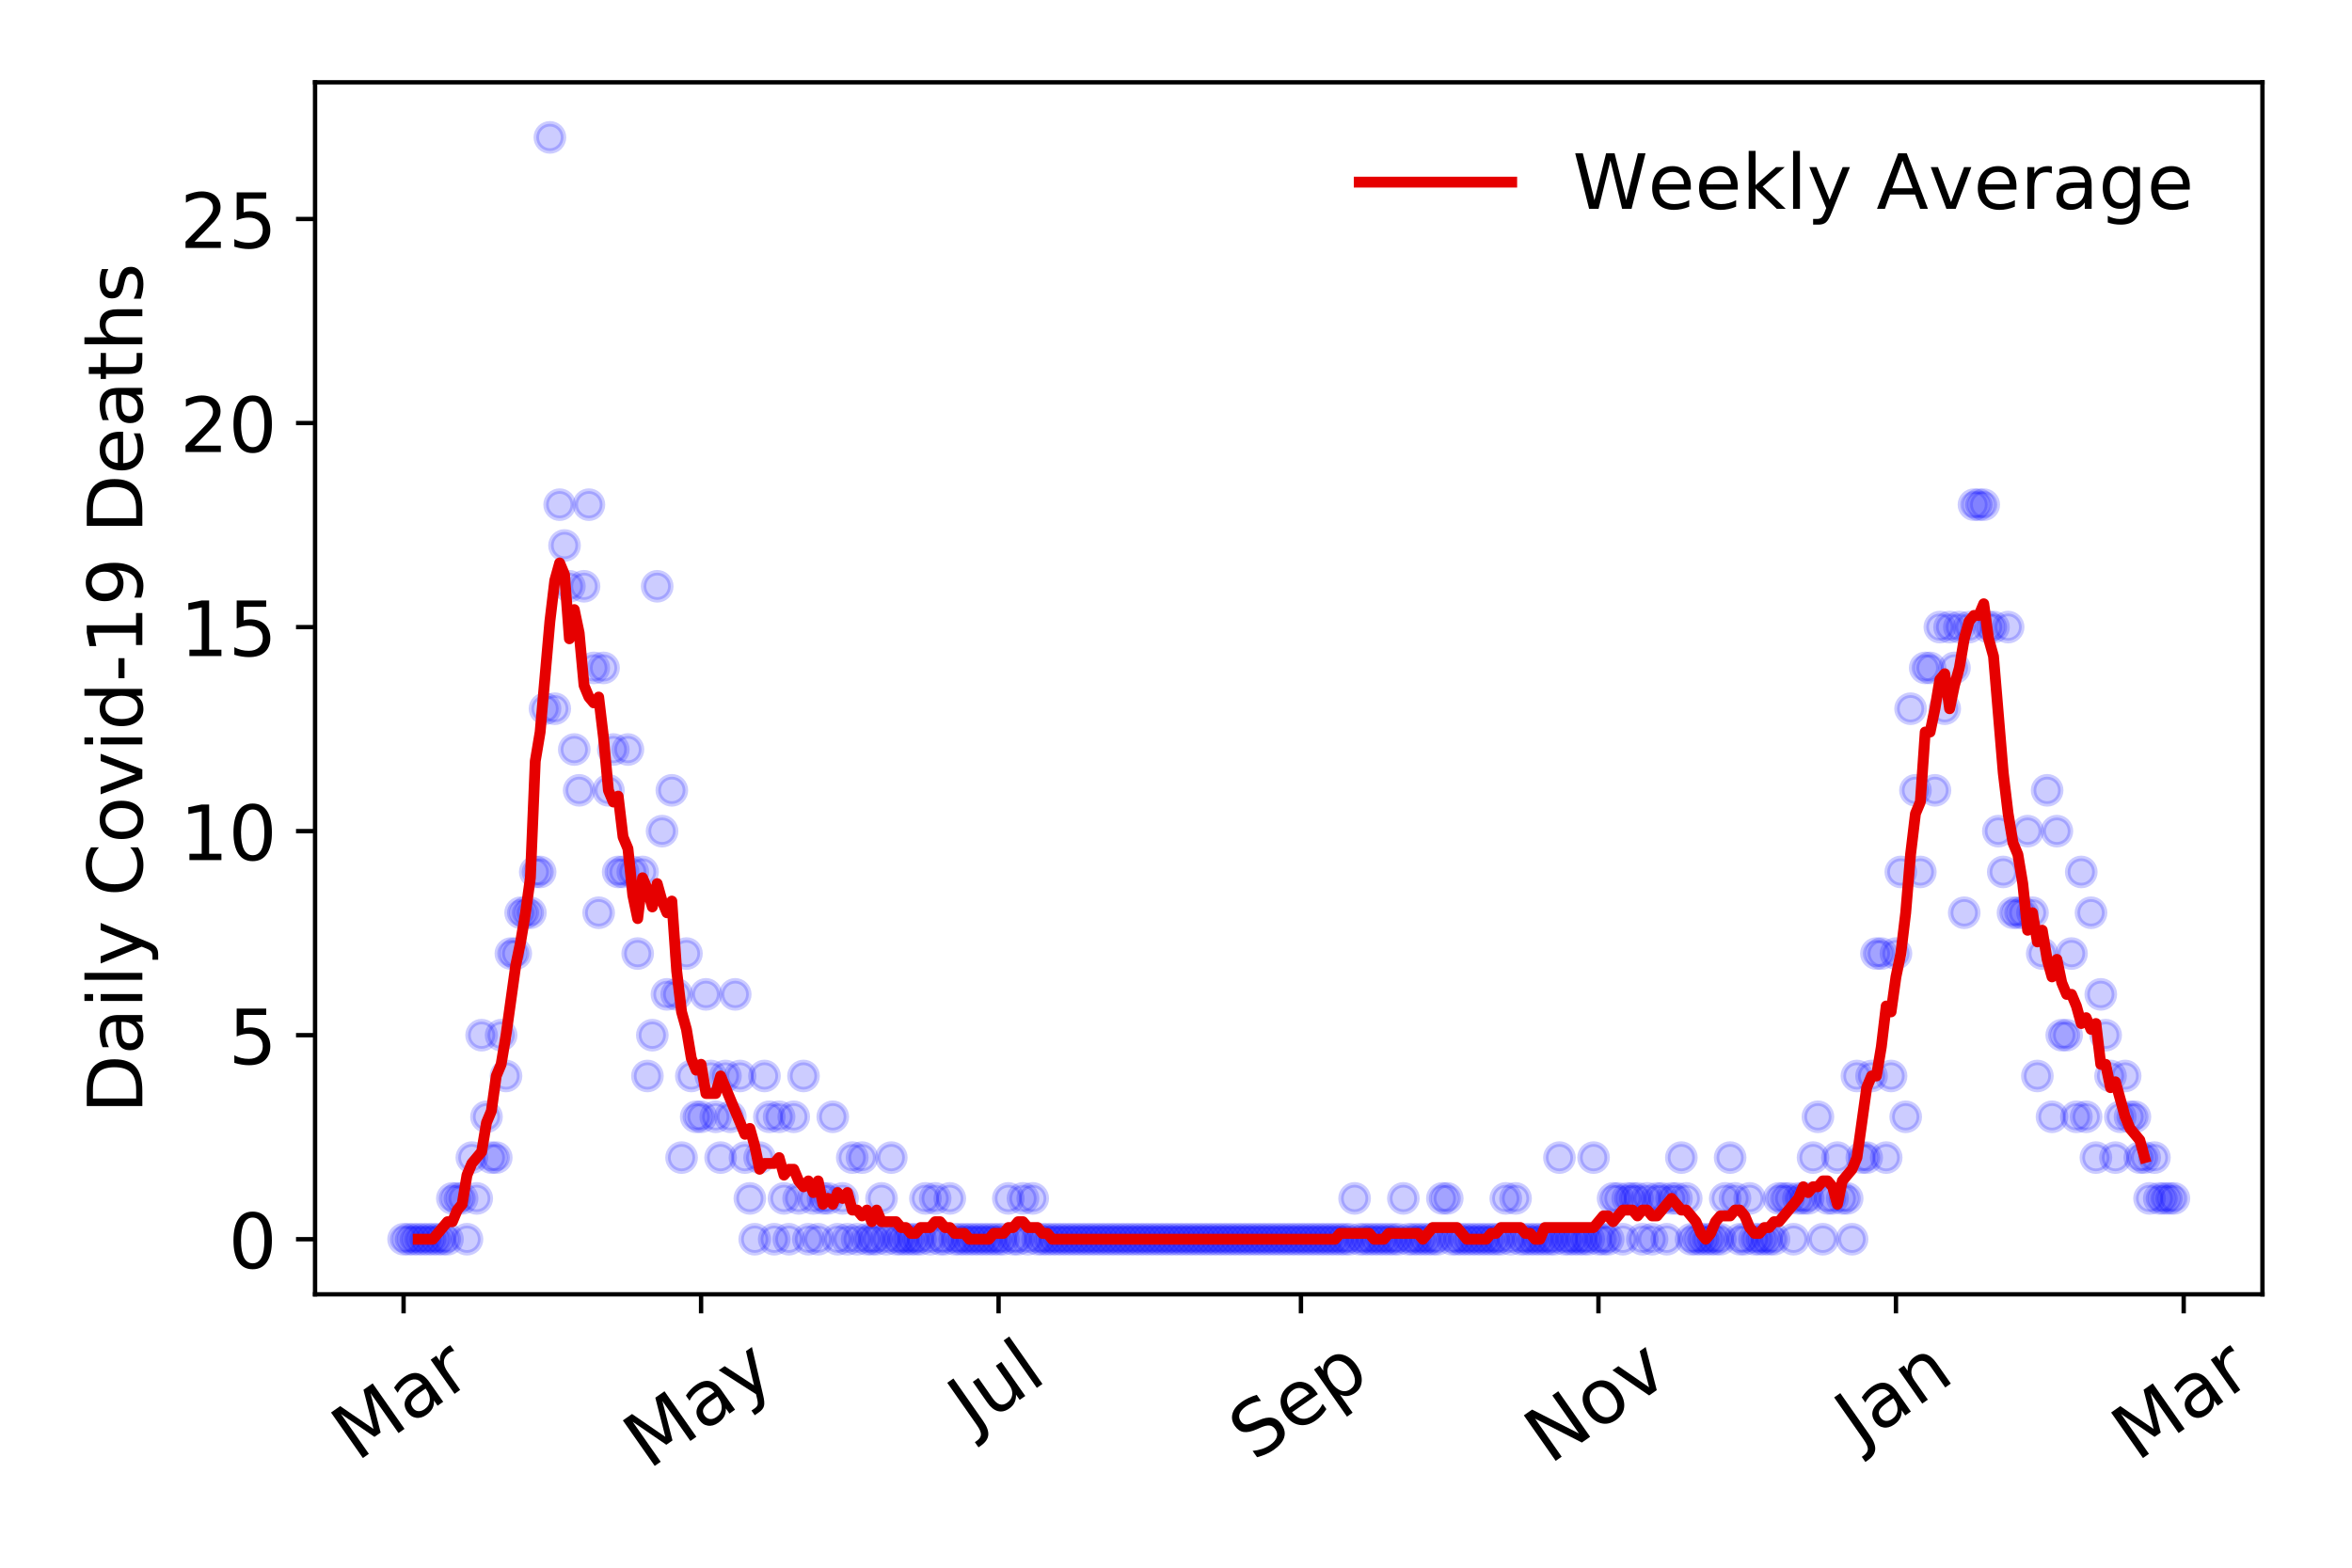 <?xml version="1.0" encoding="utf-8" standalone="no"?>
<!DOCTYPE svg PUBLIC "-//W3C//DTD SVG 1.1//EN"
  "http://www.w3.org/Graphics/SVG/1.1/DTD/svg11.dtd">
<!-- Created with matplotlib (https://matplotlib.org/) -->
<svg height="288pt" version="1.1" viewBox="0 0 432 288" width="432pt" xmlns="http://www.w3.org/2000/svg" xmlns:xlink="http://www.w3.org/1999/xlink">
 <defs>
  <style type="text/css">
*{stroke-linecap:butt;stroke-linejoin:round;}
  </style>
 </defs>
 <g id="figure_1">
  <g id="patch_1">
   <path d="M 0 288 
L 432 288 
L 432 0 
L 0 0 
z
" style="fill:#ffffff;"/>
  </g>
  <g id="axes_1">
   <g id="patch_2">
    <path d="M 57.87 237.778 
L 415.552 237.778 
L 415.552 15.12 
L 57.87 15.12 
z
" style="fill:#ffffff;"/>
   </g>
   <g id="matplotlib.axis_1">
    <g id="xtick_1">
     <g id="line2d_1">
      <defs>
       <path d="M 0 0 
L 0 3.5 
" id="m288daf8231" style="stroke:#000000;stroke-width:0.8;"/>
      </defs>
      <g>
       <use style="stroke:#000000;stroke-width:0.8;" x="74.128" xlink:href="#m288daf8231" y="237.778"/>
      </g>
     </g>
     <g id="text_1">
      <!-- Mar -->
      <defs>
       <path d="M 9.812 72.906 
L 24.516 72.906 
L 43.109 23.297 
L 61.812 72.906 
L 76.516 72.906 
L 76.516 0 
L 66.891 0 
L 66.891 64.016 
L 48.094 14.016 
L 38.188 14.016 
L 19.391 64.016 
L 19.391 0 
L 9.812 0 
z
" id="DejaVuSans-77"/>
       <path d="M 34.281 27.484 
Q 23.391 27.484 19.188 25 
Q 14.984 22.516 14.984 16.5 
Q 14.984 11.719 18.141 8.906 
Q 21.297 6.109 26.703 6.109 
Q 34.188 6.109 38.703 11.406 
Q 43.219 16.703 43.219 25.484 
L 43.219 27.484 
z
M 52.203 31.203 
L 52.203 0 
L 43.219 0 
L 43.219 8.297 
Q 40.141 3.328 35.547 0.953 
Q 30.953 -1.422 24.312 -1.422 
Q 15.922 -1.422 10.953 3.297 
Q 6 8.016 6 15.922 
Q 6 25.141 12.172 29.828 
Q 18.359 34.516 30.609 34.516 
L 43.219 34.516 
L 43.219 35.406 
Q 43.219 41.609 39.141 45 
Q 35.062 48.391 27.688 48.391 
Q 23 48.391 18.547 47.266 
Q 14.109 46.141 10.016 43.891 
L 10.016 52.203 
Q 14.938 54.109 19.578 55.047 
Q 24.219 56 28.609 56 
Q 40.484 56 46.344 49.844 
Q 52.203 43.703 52.203 31.203 
z
" id="DejaVuSans-97"/>
       <path d="M 41.109 46.297 
Q 39.594 47.172 37.812 47.578 
Q 36.031 48 33.891 48 
Q 26.266 48 22.188 43.047 
Q 18.109 38.094 18.109 28.812 
L 18.109 0 
L 9.078 0 
L 9.078 54.688 
L 18.109 54.688 
L 18.109 46.188 
Q 20.953 51.172 25.484 53.578 
Q 30.031 56 36.531 56 
Q 37.453 56 38.578 55.875 
Q 39.703 55.766 41.062 55.516 
z
" id="DejaVuSans-114"/>
      </defs>
      <g transform="translate(65.526 268.643)rotate(-35)scale(0.14 -0.14)">
       <use xlink:href="#DejaVuSans-77"/>
       <use x="86.279" xlink:href="#DejaVuSans-97"/>
       <use x="147.559" xlink:href="#DejaVuSans-114"/>
      </g>
     </g>
    </g>
    <g id="xtick_2">
     <g id="line2d_2">
      <g>
       <use style="stroke:#000000;stroke-width:0.8;" x="128.77" xlink:href="#m288daf8231" y="237.778"/>
      </g>
     </g>
     <g id="text_2">
      <!-- May -->
      <defs>
       <path d="M 32.172 -5.078 
Q 28.375 -14.844 24.75 -17.812 
Q 21.141 -20.797 15.094 -20.797 
L 7.906 -20.797 
L 7.906 -13.281 
L 13.188 -13.281 
Q 16.891 -13.281 18.938 -11.516 
Q 21 -9.766 23.484 -3.219 
L 25.094 0.875 
L 2.984 54.688 
L 12.5 54.688 
L 29.594 11.922 
L 46.688 54.688 
L 56.203 54.688 
z
" id="DejaVuSans-121"/>
      </defs>
      <g transform="translate(119.131 270.094)rotate(-35)scale(0.14 -0.14)">
       <use xlink:href="#DejaVuSans-77"/>
       <use x="86.279" xlink:href="#DejaVuSans-97"/>
       <use x="147.559" xlink:href="#DejaVuSans-121"/>
      </g>
     </g>
    </g>
    <g id="xtick_3">
     <g id="line2d_3">
      <g>
       <use style="stroke:#000000;stroke-width:0.8;" x="183.413" xlink:href="#m288daf8231" y="237.778"/>
      </g>
     </g>
     <g id="text_3">
      <!-- Jul -->
      <defs>
       <path d="M 9.812 72.906 
L 19.672 72.906 
L 19.672 5.078 
Q 19.672 -8.109 14.672 -14.062 
Q 9.672 -20.016 -1.422 -20.016 
L -5.172 -20.016 
L -5.172 -11.719 
L -2.094 -11.719 
Q 4.438 -11.719 7.125 -8.047 
Q 9.812 -4.391 9.812 5.078 
z
" id="DejaVuSans-74"/>
       <path d="M 8.5 21.578 
L 8.5 54.688 
L 17.484 54.688 
L 17.484 21.922 
Q 17.484 14.156 20.5 10.266 
Q 23.531 6.391 29.594 6.391 
Q 36.859 6.391 41.078 11.031 
Q 45.312 15.672 45.312 23.688 
L 45.312 54.688 
L 54.297 54.688 
L 54.297 0 
L 45.312 0 
L 45.312 8.406 
Q 42.047 3.422 37.719 1 
Q 33.406 -1.422 27.688 -1.422 
Q 18.266 -1.422 13.375 4.438 
Q 8.5 10.297 8.5 21.578 
z
M 31.109 56 
z
" id="DejaVuSans-117"/>
       <path d="M 9.422 75.984 
L 18.406 75.984 
L 18.406 0 
L 9.422 0 
z
" id="DejaVuSans-108"/>
      </defs>
      <g transform="translate(178.71 263.181)rotate(-35)scale(0.14 -0.14)">
       <use xlink:href="#DejaVuSans-74"/>
       <use x="29.492" xlink:href="#DejaVuSans-117"/>
       <use x="92.871" xlink:href="#DejaVuSans-108"/>
      </g>
     </g>
    </g>
    <g id="xtick_4">
     <g id="line2d_4">
      <g>
       <use style="stroke:#000000;stroke-width:0.8;" x="238.951" xlink:href="#m288daf8231" y="237.778"/>
      </g>
     </g>
     <g id="text_4">
      <!-- Sep -->
      <defs>
       <path d="M 53.516 70.516 
L 53.516 60.891 
Q 47.906 63.578 42.922 64.891 
Q 37.938 66.219 33.297 66.219 
Q 25.25 66.219 20.875 63.094 
Q 16.5 59.969 16.5 54.203 
Q 16.5 49.359 19.406 46.891 
Q 22.312 44.438 30.422 42.922 
L 36.375 41.703 
Q 47.406 39.594 52.656 34.297 
Q 57.906 29 57.906 20.125 
Q 57.906 9.516 50.797 4.047 
Q 43.703 -1.422 29.984 -1.422 
Q 24.812 -1.422 18.969 -0.25 
Q 13.141 0.922 6.891 3.219 
L 6.891 13.375 
Q 12.891 10.016 18.656 8.297 
Q 24.422 6.594 29.984 6.594 
Q 38.422 6.594 43.016 9.906 
Q 47.609 13.234 47.609 19.391 
Q 47.609 24.75 44.312 27.781 
Q 41.016 30.812 33.5 32.328 
L 27.484 33.5 
Q 16.453 35.688 11.516 40.375 
Q 6.594 45.062 6.594 53.422 
Q 6.594 63.094 13.406 68.656 
Q 20.219 74.219 32.172 74.219 
Q 37.312 74.219 42.625 73.281 
Q 47.953 72.359 53.516 70.516 
z
" id="DejaVuSans-83"/>
       <path d="M 56.203 29.594 
L 56.203 25.203 
L 14.891 25.203 
Q 15.484 15.922 20.484 11.062 
Q 25.484 6.203 34.422 6.203 
Q 39.594 6.203 44.453 7.469 
Q 49.312 8.734 54.109 11.281 
L 54.109 2.781 
Q 49.266 0.734 44.188 -0.344 
Q 39.109 -1.422 33.891 -1.422 
Q 20.797 -1.422 13.156 6.188 
Q 5.516 13.812 5.516 26.812 
Q 5.516 40.234 12.766 48.109 
Q 20.016 56 32.328 56 
Q 43.359 56 49.781 48.891 
Q 56.203 41.797 56.203 29.594 
z
M 47.219 32.234 
Q 47.125 39.594 43.094 43.984 
Q 39.062 48.391 32.422 48.391 
Q 24.906 48.391 20.391 44.141 
Q 15.875 39.891 15.188 32.172 
z
" id="DejaVuSans-101"/>
       <path d="M 18.109 8.203 
L 18.109 -20.797 
L 9.078 -20.797 
L 9.078 54.688 
L 18.109 54.688 
L 18.109 46.391 
Q 20.953 51.266 25.266 53.625 
Q 29.594 56 35.594 56 
Q 45.562 56 51.781 48.094 
Q 58.016 40.188 58.016 27.297 
Q 58.016 14.406 51.781 6.484 
Q 45.562 -1.422 35.594 -1.422 
Q 29.594 -1.422 25.266 0.953 
Q 20.953 3.328 18.109 8.203 
z
M 48.688 27.297 
Q 48.688 37.203 44.609 42.844 
Q 40.531 48.484 33.406 48.484 
Q 26.266 48.484 22.188 42.844 
Q 18.109 37.203 18.109 27.297 
Q 18.109 17.391 22.188 11.75 
Q 26.266 6.109 33.406 6.109 
Q 40.531 6.109 44.609 11.75 
Q 48.688 17.391 48.688 27.297 
z
" id="DejaVuSans-112"/>
      </defs>
      <g transform="translate(230.358 268.629)rotate(-35)scale(0.14 -0.14)">
       <use xlink:href="#DejaVuSans-83"/>
       <use x="63.477" xlink:href="#DejaVuSans-101"/>
       <use x="125" xlink:href="#DejaVuSans-112"/>
      </g>
     </g>
    </g>
    <g id="xtick_5">
     <g id="line2d_5">
      <g>
       <use style="stroke:#000000;stroke-width:0.8;" x="293.593" xlink:href="#m288daf8231" y="237.778"/>
      </g>
     </g>
     <g id="text_5">
      <!-- Nov -->
      <defs>
       <path d="M 9.812 72.906 
L 23.094 72.906 
L 55.422 11.922 
L 55.422 72.906 
L 64.984 72.906 
L 64.984 0 
L 51.703 0 
L 19.391 60.984 
L 19.391 0 
L 9.812 0 
z
" id="DejaVuSans-78"/>
       <path d="M 30.609 48.391 
Q 23.391 48.391 19.188 42.75 
Q 14.984 37.109 14.984 27.297 
Q 14.984 17.484 19.156 11.844 
Q 23.344 6.203 30.609 6.203 
Q 37.797 6.203 41.984 11.859 
Q 46.188 17.531 46.188 27.297 
Q 46.188 37.016 41.984 42.703 
Q 37.797 48.391 30.609 48.391 
z
M 30.609 56 
Q 42.328 56 49.016 48.375 
Q 55.719 40.766 55.719 27.297 
Q 55.719 13.875 49.016 6.219 
Q 42.328 -1.422 30.609 -1.422 
Q 18.844 -1.422 12.172 6.219 
Q 5.516 13.875 5.516 27.297 
Q 5.516 40.766 12.172 48.375 
Q 18.844 56 30.609 56 
z
" id="DejaVuSans-111"/>
       <path d="M 2.984 54.688 
L 12.5 54.688 
L 29.594 8.797 
L 46.688 54.688 
L 56.203 54.688 
L 35.688 0 
L 23.484 0 
z
" id="DejaVuSans-118"/>
      </defs>
      <g transform="translate(284.616 269.166)rotate(-35)scale(0.14 -0.14)">
       <use xlink:href="#DejaVuSans-78"/>
       <use x="74.805" xlink:href="#DejaVuSans-111"/>
       <use x="135.986" xlink:href="#DejaVuSans-118"/>
      </g>
     </g>
    </g>
    <g id="xtick_6">
     <g id="line2d_6">
      <g>
       <use style="stroke:#000000;stroke-width:0.8;" x="348.235" xlink:href="#m288daf8231" y="237.778"/>
      </g>
     </g>
     <g id="text_6">
      <!-- Jan -->
      <defs>
       <path d="M 54.891 33.016 
L 54.891 0 
L 45.906 0 
L 45.906 32.719 
Q 45.906 40.484 42.875 44.328 
Q 39.844 48.188 33.797 48.188 
Q 26.516 48.188 22.312 43.547 
Q 18.109 38.922 18.109 30.906 
L 18.109 0 
L 9.078 0 
L 9.078 54.688 
L 18.109 54.688 
L 18.109 46.188 
Q 21.344 51.125 25.703 53.562 
Q 30.078 56 35.797 56 
Q 45.219 56 50.047 50.172 
Q 54.891 44.344 54.891 33.016 
z
" id="DejaVuSans-110"/>
      </defs>
      <g transform="translate(341.611 265.871)rotate(-35)scale(0.14 -0.14)">
       <use xlink:href="#DejaVuSans-74"/>
       <use x="29.492" xlink:href="#DejaVuSans-97"/>
       <use x="90.771" xlink:href="#DejaVuSans-110"/>
      </g>
     </g>
    </g>
    <g id="xtick_7">
     <g id="line2d_7">
      <g>
       <use style="stroke:#000000;stroke-width:0.8;" x="401.086" xlink:href="#m288daf8231" y="237.778"/>
      </g>
     </g>
     <g id="text_7">
      <!-- Mar -->
      <g transform="translate(392.483 268.643)rotate(-35)scale(0.14 -0.14)">
       <use xlink:href="#DejaVuSans-77"/>
       <use x="86.279" xlink:href="#DejaVuSans-97"/>
       <use x="147.559" xlink:href="#DejaVuSans-114"/>
      </g>
     </g>
    </g>
   </g>
   <g id="matplotlib.axis_2">
    <g id="ytick_1">
     <g id="line2d_8">
      <defs>
       <path d="M 0 0 
L -3.5 0 
" id="m1640466020" style="stroke:#000000;stroke-width:0.8;"/>
      </defs>
      <g>
       <use style="stroke:#000000;stroke-width:0.8;" x="57.87" xlink:href="#m1640466020" y="227.657"/>
      </g>
     </g>
     <g id="text_8">
      <!-- 0 -->
      <defs>
       <path d="M 31.781 66.406 
Q 24.172 66.406 20.328 58.906 
Q 16.5 51.422 16.5 36.375 
Q 16.5 21.391 20.328 13.891 
Q 24.172 6.391 31.781 6.391 
Q 39.453 6.391 43.281 13.891 
Q 47.125 21.391 47.125 36.375 
Q 47.125 51.422 43.281 58.906 
Q 39.453 66.406 31.781 66.406 
z
M 31.781 74.219 
Q 44.047 74.219 50.516 64.516 
Q 56.984 54.828 56.984 36.375 
Q 56.984 17.969 50.516 8.266 
Q 44.047 -1.422 31.781 -1.422 
Q 19.531 -1.422 13.062 8.266 
Q 6.594 17.969 6.594 36.375 
Q 6.594 54.828 13.062 64.516 
Q 19.531 74.219 31.781 74.219 
z
" id="DejaVuSans-48"/>
      </defs>
      <g transform="translate(41.962 232.976)scale(0.14 -0.14)">
       <use xlink:href="#DejaVuSans-48"/>
      </g>
     </g>
    </g>
    <g id="ytick_2">
     <g id="line2d_9">
      <g>
       <use style="stroke:#000000;stroke-width:0.8;" x="57.87" xlink:href="#m1640466020" y="190.173"/>
      </g>
     </g>
     <g id="text_9">
      <!-- 5 -->
      <defs>
       <path d="M 10.797 72.906 
L 49.516 72.906 
L 49.516 64.594 
L 19.828 64.594 
L 19.828 46.734 
Q 21.969 47.469 24.109 47.828 
Q 26.266 48.188 28.422 48.188 
Q 40.625 48.188 47.75 41.5 
Q 54.891 34.812 54.891 23.391 
Q 54.891 11.625 47.562 5.094 
Q 40.234 -1.422 26.906 -1.422 
Q 22.312 -1.422 17.547 -0.641 
Q 12.797 0.141 7.719 1.703 
L 7.719 11.625 
Q 12.109 9.234 16.797 8.062 
Q 21.484 6.891 26.703 6.891 
Q 35.156 6.891 40.078 11.328 
Q 45.016 15.766 45.016 23.391 
Q 45.016 31 40.078 35.438 
Q 35.156 39.891 26.703 39.891 
Q 22.75 39.891 18.812 39.016 
Q 14.891 38.141 10.797 36.281 
z
" id="DejaVuSans-53"/>
      </defs>
      <g transform="translate(41.962 195.492)scale(0.14 -0.14)">
       <use xlink:href="#DejaVuSans-53"/>
      </g>
     </g>
    </g>
    <g id="ytick_3">
     <g id="line2d_10">
      <g>
       <use style="stroke:#000000;stroke-width:0.8;" x="57.87" xlink:href="#m1640466020" y="152.688"/>
      </g>
     </g>
     <g id="text_10">
      <!-- 10 -->
      <defs>
       <path d="M 12.406 8.297 
L 28.516 8.297 
L 28.516 63.922 
L 10.984 60.406 
L 10.984 69.391 
L 28.422 72.906 
L 38.281 72.906 
L 38.281 8.297 
L 54.391 8.297 
L 54.391 0 
L 12.406 0 
z
" id="DejaVuSans-49"/>
      </defs>
      <g transform="translate(33.055 158.007)scale(0.14 -0.14)">
       <use xlink:href="#DejaVuSans-49"/>
       <use x="63.623" xlink:href="#DejaVuSans-48"/>
      </g>
     </g>
    </g>
    <g id="ytick_4">
     <g id="line2d_11">
      <g>
       <use style="stroke:#000000;stroke-width:0.8;" x="57.87" xlink:href="#m1640466020" y="115.204"/>
      </g>
     </g>
     <g id="text_11">
      <!-- 15 -->
      <g transform="translate(33.055 120.523)scale(0.14 -0.14)">
       <use xlink:href="#DejaVuSans-49"/>
       <use x="63.623" xlink:href="#DejaVuSans-53"/>
      </g>
     </g>
    </g>
    <g id="ytick_5">
     <g id="line2d_12">
      <g>
       <use style="stroke:#000000;stroke-width:0.8;" x="57.87" xlink:href="#m1640466020" y="77.719"/>
      </g>
     </g>
     <g id="text_12">
      <!-- 20 -->
      <defs>
       <path d="M 19.188 8.297 
L 53.609 8.297 
L 53.609 0 
L 7.328 0 
L 7.328 8.297 
Q 12.938 14.109 22.625 23.891 
Q 32.328 33.688 34.812 36.531 
Q 39.547 41.844 41.422 45.531 
Q 43.312 49.219 43.312 52.781 
Q 43.312 58.594 39.234 62.25 
Q 35.156 65.922 28.609 65.922 
Q 23.969 65.922 18.812 64.312 
Q 13.672 62.703 7.812 59.422 
L 7.812 69.391 
Q 13.766 71.781 18.938 73 
Q 24.125 74.219 28.422 74.219 
Q 39.75 74.219 46.484 68.547 
Q 53.219 62.891 53.219 53.422 
Q 53.219 48.922 51.531 44.891 
Q 49.859 40.875 45.406 35.406 
Q 44.188 33.984 37.641 27.219 
Q 31.109 20.453 19.188 8.297 
z
" id="DejaVuSans-50"/>
      </defs>
      <g transform="translate(33.055 83.038)scale(0.14 -0.14)">
       <use xlink:href="#DejaVuSans-50"/>
       <use x="63.623" xlink:href="#DejaVuSans-48"/>
      </g>
     </g>
    </g>
    <g id="ytick_6">
     <g id="line2d_13">
      <g>
       <use style="stroke:#000000;stroke-width:0.8;" x="57.87" xlink:href="#m1640466020" y="40.235"/>
      </g>
     </g>
     <g id="text_13">
      <!-- 25 -->
      <g transform="translate(33.055 45.554)scale(0.14 -0.14)">
       <use xlink:href="#DejaVuSans-50"/>
       <use x="63.623" xlink:href="#DejaVuSans-53"/>
      </g>
     </g>
    </g>
    <g id="text_14">
     <!-- Daily Covid-19 Deaths -->
     <defs>
      <path d="M 19.672 64.797 
L 19.672 8.109 
L 31.594 8.109 
Q 46.688 8.109 53.688 14.938 
Q 60.688 21.781 60.688 36.531 
Q 60.688 51.172 53.688 57.984 
Q 46.688 64.797 31.594 64.797 
z
M 9.812 72.906 
L 30.078 72.906 
Q 51.266 72.906 61.172 64.094 
Q 71.094 55.281 71.094 36.531 
Q 71.094 17.672 61.125 8.828 
Q 51.172 0 30.078 0 
L 9.812 0 
z
" id="DejaVuSans-68"/>
      <path d="M 9.422 54.688 
L 18.406 54.688 
L 18.406 0 
L 9.422 0 
z
M 9.422 75.984 
L 18.406 75.984 
L 18.406 64.594 
L 9.422 64.594 
z
" id="DejaVuSans-105"/>
      <path id="DejaVuSans-32"/>
      <path d="M 64.406 67.281 
L 64.406 56.891 
Q 59.422 61.531 53.781 63.812 
Q 48.141 66.109 41.797 66.109 
Q 29.297 66.109 22.656 58.469 
Q 16.016 50.828 16.016 36.375 
Q 16.016 21.969 22.656 14.328 
Q 29.297 6.688 41.797 6.688 
Q 48.141 6.688 53.781 8.984 
Q 59.422 11.281 64.406 15.922 
L 64.406 5.609 
Q 59.234 2.094 53.438 0.328 
Q 47.656 -1.422 41.219 -1.422 
Q 24.656 -1.422 15.125 8.703 
Q 5.609 18.844 5.609 36.375 
Q 5.609 53.953 15.125 64.078 
Q 24.656 74.219 41.219 74.219 
Q 47.75 74.219 53.531 72.484 
Q 59.328 70.75 64.406 67.281 
z
" id="DejaVuSans-67"/>
      <path d="M 45.406 46.391 
L 45.406 75.984 
L 54.391 75.984 
L 54.391 0 
L 45.406 0 
L 45.406 8.203 
Q 42.578 3.328 38.25 0.953 
Q 33.938 -1.422 27.875 -1.422 
Q 17.969 -1.422 11.734 6.484 
Q 5.516 14.406 5.516 27.297 
Q 5.516 40.188 11.734 48.094 
Q 17.969 56 27.875 56 
Q 33.938 56 38.25 53.625 
Q 42.578 51.266 45.406 46.391 
z
M 14.797 27.297 
Q 14.797 17.391 18.875 11.75 
Q 22.953 6.109 30.078 6.109 
Q 37.203 6.109 41.297 11.75 
Q 45.406 17.391 45.406 27.297 
Q 45.406 37.203 41.297 42.844 
Q 37.203 48.484 30.078 48.484 
Q 22.953 48.484 18.875 42.844 
Q 14.797 37.203 14.797 27.297 
z
" id="DejaVuSans-100"/>
      <path d="M 4.891 31.391 
L 31.203 31.391 
L 31.203 23.391 
L 4.891 23.391 
z
" id="DejaVuSans-45"/>
      <path d="M 10.984 1.516 
L 10.984 10.5 
Q 14.703 8.734 18.5 7.812 
Q 22.312 6.891 25.984 6.891 
Q 35.75 6.891 40.891 13.453 
Q 46.047 20.016 46.781 33.406 
Q 43.953 29.203 39.594 26.953 
Q 35.25 24.703 29.984 24.703 
Q 19.047 24.703 12.672 31.312 
Q 6.297 37.938 6.297 49.422 
Q 6.297 60.641 12.938 67.422 
Q 19.578 74.219 30.609 74.219 
Q 43.266 74.219 49.922 64.516 
Q 56.594 54.828 56.594 36.375 
Q 56.594 19.141 48.406 8.859 
Q 40.234 -1.422 26.422 -1.422 
Q 22.703 -1.422 18.891 -0.688 
Q 15.094 0.047 10.984 1.516 
z
M 30.609 32.422 
Q 37.25 32.422 41.125 36.953 
Q 45.016 41.5 45.016 49.422 
Q 45.016 57.281 41.125 61.844 
Q 37.25 66.406 30.609 66.406 
Q 23.969 66.406 20.094 61.844 
Q 16.219 57.281 16.219 49.422 
Q 16.219 41.5 20.094 36.953 
Q 23.969 32.422 30.609 32.422 
z
" id="DejaVuSans-57"/>
      <path d="M 18.312 70.219 
L 18.312 54.688 
L 36.812 54.688 
L 36.812 47.703 
L 18.312 47.703 
L 18.312 18.016 
Q 18.312 11.328 20.141 9.422 
Q 21.969 7.516 27.594 7.516 
L 36.812 7.516 
L 36.812 0 
L 27.594 0 
Q 17.188 0 13.234 3.875 
Q 9.281 7.766 9.281 18.016 
L 9.281 47.703 
L 2.688 47.703 
L 2.688 54.688 
L 9.281 54.688 
L 9.281 70.219 
z
" id="DejaVuSans-116"/>
      <path d="M 54.891 33.016 
L 54.891 0 
L 45.906 0 
L 45.906 32.719 
Q 45.906 40.484 42.875 44.328 
Q 39.844 48.188 33.797 48.188 
Q 26.516 48.188 22.312 43.547 
Q 18.109 38.922 18.109 30.906 
L 18.109 0 
L 9.078 0 
L 9.078 75.984 
L 18.109 75.984 
L 18.109 46.188 
Q 21.344 51.125 25.703 53.562 
Q 30.078 56 35.797 56 
Q 45.219 56 50.047 50.172 
Q 54.891 44.344 54.891 33.016 
z
" id="DejaVuSans-104"/>
      <path d="M 44.281 53.078 
L 44.281 44.578 
Q 40.484 46.531 36.375 47.5 
Q 32.281 48.484 27.875 48.484 
Q 21.188 48.484 17.844 46.438 
Q 14.5 44.391 14.5 40.281 
Q 14.5 37.156 16.891 35.375 
Q 19.281 33.594 26.516 31.984 
L 29.594 31.297 
Q 39.156 29.25 43.188 25.516 
Q 47.219 21.781 47.219 15.094 
Q 47.219 7.469 41.188 3.016 
Q 35.156 -1.422 24.609 -1.422 
Q 20.219 -1.422 15.453 -0.562 
Q 10.688 0.297 5.422 2 
L 5.422 11.281 
Q 10.406 8.688 15.234 7.391 
Q 20.062 6.109 24.812 6.109 
Q 31.156 6.109 34.562 8.281 
Q 37.984 10.453 37.984 14.406 
Q 37.984 18.062 35.516 20.016 
Q 33.062 21.969 24.703 23.781 
L 21.578 24.516 
Q 13.234 26.266 9.516 29.906 
Q 5.812 33.547 5.812 39.891 
Q 5.812 47.609 11.281 51.797 
Q 16.75 56 26.812 56 
Q 31.781 56 36.172 55.266 
Q 40.578 54.547 44.281 53.078 
z
" id="DejaVuSans-115"/>
     </defs>
     <g transform="translate(26.143 204.56)rotate(-90)scale(0.14 -0.14)">
      <use xlink:href="#DejaVuSans-68"/>
      <use x="77.002" xlink:href="#DejaVuSans-97"/>
      <use x="138.281" xlink:href="#DejaVuSans-105"/>
      <use x="166.064" xlink:href="#DejaVuSans-108"/>
      <use x="193.848" xlink:href="#DejaVuSans-121"/>
      <use x="253.027" xlink:href="#DejaVuSans-32"/>
      <use x="284.814" xlink:href="#DejaVuSans-67"/>
      <use x="354.639" xlink:href="#DejaVuSans-111"/>
      <use x="415.82" xlink:href="#DejaVuSans-118"/>
      <use x="475" xlink:href="#DejaVuSans-105"/>
      <use x="502.783" xlink:href="#DejaVuSans-100"/>
      <use x="566.26" xlink:href="#DejaVuSans-45"/>
      <use x="602.344" xlink:href="#DejaVuSans-49"/>
      <use x="665.967" xlink:href="#DejaVuSans-57"/>
      <use x="729.59" xlink:href="#DejaVuSans-32"/>
      <use x="761.377" xlink:href="#DejaVuSans-68"/>
      <use x="838.379" xlink:href="#DejaVuSans-101"/>
      <use x="899.902" xlink:href="#DejaVuSans-97"/>
      <use x="961.182" xlink:href="#DejaVuSans-116"/>
      <use x="1000.391" xlink:href="#DejaVuSans-104"/>
      <use x="1063.77" xlink:href="#DejaVuSans-115"/>
     </g>
    </g>
   </g>
   <g id="line2d_14">
    <defs>
     <path d="M 0 2.5 
C 0.663 2.5 1.299 2.237 1.768 1.768 
C 2.237 1.299 2.5 0.663 2.5 0 
C 2.5 -0.663 2.237 -1.299 1.768 -1.768 
C 1.299 -2.237 0.663 -2.5 0 -2.5 
C -0.663 -2.5 -1.299 -2.237 -1.768 -1.768 
C -2.237 -1.299 -2.5 -0.663 -2.5 0 
C -2.5 0.663 -2.237 1.299 -1.768 1.768 
C -1.299 2.237 -0.663 2.5 0 2.5 
z
" id="m2737a77d39" style="stroke:#0000ff;stroke-opacity:0.2;"/>
    </defs>
    <g clip-path="url(#p89a0107471)">
     <use style="fill:#0000ff;fill-opacity:0.2;stroke:#0000ff;stroke-opacity:0.2;" x="74.128" xlink:href="#m2737a77d39" y="227.657"/>
     <use style="fill:#0000ff;fill-opacity:0.2;stroke:#0000ff;stroke-opacity:0.2;" x="75.024" xlink:href="#m2737a77d39" y="227.657"/>
     <use style="fill:#0000ff;fill-opacity:0.2;stroke:#0000ff;stroke-opacity:0.2;" x="75.92" xlink:href="#m2737a77d39" y="227.657"/>
     <use style="fill:#0000ff;fill-opacity:0.2;stroke:#0000ff;stroke-opacity:0.2;" x="76.816" xlink:href="#m2737a77d39" y="227.657"/>
     <use style="fill:#0000ff;fill-opacity:0.2;stroke:#0000ff;stroke-opacity:0.2;" x="77.711" xlink:href="#m2737a77d39" y="227.657"/>
     <use style="fill:#0000ff;fill-opacity:0.2;stroke:#0000ff;stroke-opacity:0.2;" x="78.607" xlink:href="#m2737a77d39" y="227.657"/>
     <use style="fill:#0000ff;fill-opacity:0.2;stroke:#0000ff;stroke-opacity:0.2;" x="79.503" xlink:href="#m2737a77d39" y="227.657"/>
     <use style="fill:#0000ff;fill-opacity:0.2;stroke:#0000ff;stroke-opacity:0.2;" x="80.399" xlink:href="#m2737a77d39" y="227.657"/>
     <use style="fill:#0000ff;fill-opacity:0.2;stroke:#0000ff;stroke-opacity:0.2;" x="81.294" xlink:href="#m2737a77d39" y="227.657"/>
     <use style="fill:#0000ff;fill-opacity:0.2;stroke:#0000ff;stroke-opacity:0.2;" x="82.19" xlink:href="#m2737a77d39" y="227.657"/>
     <use style="fill:#0000ff;fill-opacity:0.2;stroke:#0000ff;stroke-opacity:0.2;" x="83.086" xlink:href="#m2737a77d39" y="220.16"/>
     <use style="fill:#0000ff;fill-opacity:0.2;stroke:#0000ff;stroke-opacity:0.2;" x="83.982" xlink:href="#m2737a77d39" y="220.16"/>
     <use style="fill:#0000ff;fill-opacity:0.2;stroke:#0000ff;stroke-opacity:0.2;" x="84.878" xlink:href="#m2737a77d39" y="220.16"/>
     <use style="fill:#0000ff;fill-opacity:0.2;stroke:#0000ff;stroke-opacity:0.2;" x="85.773" xlink:href="#m2737a77d39" y="227.657"/>
     <use style="fill:#0000ff;fill-opacity:0.2;stroke:#0000ff;stroke-opacity:0.2;" x="86.669" xlink:href="#m2737a77d39" y="212.664"/>
     <use style="fill:#0000ff;fill-opacity:0.2;stroke:#0000ff;stroke-opacity:0.2;" x="87.565" xlink:href="#m2737a77d39" y="220.16"/>
     <use style="fill:#0000ff;fill-opacity:0.2;stroke:#0000ff;stroke-opacity:0.2;" x="88.461" xlink:href="#m2737a77d39" y="190.173"/>
     <use style="fill:#0000ff;fill-opacity:0.2;stroke:#0000ff;stroke-opacity:0.2;" x="89.356" xlink:href="#m2737a77d39" y="205.167"/>
     <use style="fill:#0000ff;fill-opacity:0.2;stroke:#0000ff;stroke-opacity:0.2;" x="90.252" xlink:href="#m2737a77d39" y="212.664"/>
     <use style="fill:#0000ff;fill-opacity:0.2;stroke:#0000ff;stroke-opacity:0.2;" x="91.148" xlink:href="#m2737a77d39" y="212.664"/>
     <use style="fill:#0000ff;fill-opacity:0.2;stroke:#0000ff;stroke-opacity:0.2;" x="92.044" xlink:href="#m2737a77d39" y="190.173"/>
     <use style="fill:#0000ff;fill-opacity:0.2;stroke:#0000ff;stroke-opacity:0.2;" x="92.94" xlink:href="#m2737a77d39" y="197.67"/>
     <use style="fill:#0000ff;fill-opacity:0.2;stroke:#0000ff;stroke-opacity:0.2;" x="93.835" xlink:href="#m2737a77d39" y="175.179"/>
     <use style="fill:#0000ff;fill-opacity:0.2;stroke:#0000ff;stroke-opacity:0.2;" x="94.731" xlink:href="#m2737a77d39" y="175.179"/>
     <use style="fill:#0000ff;fill-opacity:0.2;stroke:#0000ff;stroke-opacity:0.2;" x="95.627" xlink:href="#m2737a77d39" y="167.682"/>
     <use style="fill:#0000ff;fill-opacity:0.2;stroke:#0000ff;stroke-opacity:0.2;" x="96.523" xlink:href="#m2737a77d39" y="167.682"/>
     <use style="fill:#0000ff;fill-opacity:0.2;stroke:#0000ff;stroke-opacity:0.2;" x="97.418" xlink:href="#m2737a77d39" y="167.682"/>
     <use style="fill:#0000ff;fill-opacity:0.2;stroke:#0000ff;stroke-opacity:0.2;" x="98.314" xlink:href="#m2737a77d39" y="160.185"/>
     <use style="fill:#0000ff;fill-opacity:0.2;stroke:#0000ff;stroke-opacity:0.2;" x="99.21" xlink:href="#m2737a77d39" y="160.185"/>
     <use style="fill:#0000ff;fill-opacity:0.2;stroke:#0000ff;stroke-opacity:0.2;" x="100.106" xlink:href="#m2737a77d39" y="130.198"/>
     <use style="fill:#0000ff;fill-opacity:0.2;stroke:#0000ff;stroke-opacity:0.2;" x="101.002" xlink:href="#m2737a77d39" y="25.241"/>
     <use style="fill:#0000ff;fill-opacity:0.2;stroke:#0000ff;stroke-opacity:0.2;" x="101.897" xlink:href="#m2737a77d39" y="130.198"/>
     <use style="fill:#0000ff;fill-opacity:0.2;stroke:#0000ff;stroke-opacity:0.2;" x="102.793" xlink:href="#m2737a77d39" y="92.713"/>
     <use style="fill:#0000ff;fill-opacity:0.2;stroke:#0000ff;stroke-opacity:0.2;" x="103.689" xlink:href="#m2737a77d39" y="100.21"/>
     <use style="fill:#0000ff;fill-opacity:0.2;stroke:#0000ff;stroke-opacity:0.2;" x="104.585" xlink:href="#m2737a77d39" y="107.707"/>
     <use style="fill:#0000ff;fill-opacity:0.2;stroke:#0000ff;stroke-opacity:0.2;" x="105.48" xlink:href="#m2737a77d39" y="137.694"/>
     <use style="fill:#0000ff;fill-opacity:0.2;stroke:#0000ff;stroke-opacity:0.2;" x="106.376" xlink:href="#m2737a77d39" y="145.191"/>
     <use style="fill:#0000ff;fill-opacity:0.2;stroke:#0000ff;stroke-opacity:0.2;" x="107.272" xlink:href="#m2737a77d39" y="107.707"/>
     <use style="fill:#0000ff;fill-opacity:0.2;stroke:#0000ff;stroke-opacity:0.2;" x="108.168" xlink:href="#m2737a77d39" y="92.713"/>
     <use style="fill:#0000ff;fill-opacity:0.2;stroke:#0000ff;stroke-opacity:0.2;" x="109.063" xlink:href="#m2737a77d39" y="122.701"/>
     <use style="fill:#0000ff;fill-opacity:0.2;stroke:#0000ff;stroke-opacity:0.2;" x="109.959" xlink:href="#m2737a77d39" y="167.682"/>
     <use style="fill:#0000ff;fill-opacity:0.2;stroke:#0000ff;stroke-opacity:0.2;" x="110.855" xlink:href="#m2737a77d39" y="122.701"/>
     <use style="fill:#0000ff;fill-opacity:0.2;stroke:#0000ff;stroke-opacity:0.2;" x="111.751" xlink:href="#m2737a77d39" y="145.191"/>
     <use style="fill:#0000ff;fill-opacity:0.2;stroke:#0000ff;stroke-opacity:0.2;" x="112.647" xlink:href="#m2737a77d39" y="137.694"/>
     <use style="fill:#0000ff;fill-opacity:0.2;stroke:#0000ff;stroke-opacity:0.2;" x="113.542" xlink:href="#m2737a77d39" y="160.185"/>
     <use style="fill:#0000ff;fill-opacity:0.2;stroke:#0000ff;stroke-opacity:0.2;" x="114.438" xlink:href="#m2737a77d39" y="160.185"/>
     <use style="fill:#0000ff;fill-opacity:0.2;stroke:#0000ff;stroke-opacity:0.2;" x="115.334" xlink:href="#m2737a77d39" y="137.694"/>
     <use style="fill:#0000ff;fill-opacity:0.2;stroke:#0000ff;stroke-opacity:0.2;" x="116.23" xlink:href="#m2737a77d39" y="160.185"/>
     <use style="fill:#0000ff;fill-opacity:0.2;stroke:#0000ff;stroke-opacity:0.2;" x="117.125" xlink:href="#m2737a77d39" y="175.179"/>
     <use style="fill:#0000ff;fill-opacity:0.2;stroke:#0000ff;stroke-opacity:0.2;" x="118.021" xlink:href="#m2737a77d39" y="160.185"/>
     <use style="fill:#0000ff;fill-opacity:0.2;stroke:#0000ff;stroke-opacity:0.2;" x="118.917" xlink:href="#m2737a77d39" y="197.67"/>
     <use style="fill:#0000ff;fill-opacity:0.2;stroke:#0000ff;stroke-opacity:0.2;" x="119.813" xlink:href="#m2737a77d39" y="190.173"/>
     <use style="fill:#0000ff;fill-opacity:0.2;stroke:#0000ff;stroke-opacity:0.2;" x="120.709" xlink:href="#m2737a77d39" y="107.707"/>
     <use style="fill:#0000ff;fill-opacity:0.2;stroke:#0000ff;stroke-opacity:0.2;" x="121.604" xlink:href="#m2737a77d39" y="152.688"/>
     <use style="fill:#0000ff;fill-opacity:0.2;stroke:#0000ff;stroke-opacity:0.2;" x="122.5" xlink:href="#m2737a77d39" y="182.676"/>
     <use style="fill:#0000ff;fill-opacity:0.2;stroke:#0000ff;stroke-opacity:0.2;" x="123.396" xlink:href="#m2737a77d39" y="145.191"/>
     <use style="fill:#0000ff;fill-opacity:0.2;stroke:#0000ff;stroke-opacity:0.2;" x="124.292" xlink:href="#m2737a77d39" y="182.676"/>
     <use style="fill:#0000ff;fill-opacity:0.2;stroke:#0000ff;stroke-opacity:0.2;" x="125.187" xlink:href="#m2737a77d39" y="212.664"/>
     <use style="fill:#0000ff;fill-opacity:0.2;stroke:#0000ff;stroke-opacity:0.2;" x="126.083" xlink:href="#m2737a77d39" y="175.179"/>
     <use style="fill:#0000ff;fill-opacity:0.2;stroke:#0000ff;stroke-opacity:0.2;" x="126.979" xlink:href="#m2737a77d39" y="197.67"/>
     <use style="fill:#0000ff;fill-opacity:0.2;stroke:#0000ff;stroke-opacity:0.2;" x="127.875" xlink:href="#m2737a77d39" y="205.167"/>
     <use style="fill:#0000ff;fill-opacity:0.2;stroke:#0000ff;stroke-opacity:0.2;" x="128.77" xlink:href="#m2737a77d39" y="205.167"/>
     <use style="fill:#0000ff;fill-opacity:0.2;stroke:#0000ff;stroke-opacity:0.2;" x="129.666" xlink:href="#m2737a77d39" y="182.676"/>
     <use style="fill:#0000ff;fill-opacity:0.2;stroke:#0000ff;stroke-opacity:0.2;" x="130.562" xlink:href="#m2737a77d39" y="197.67"/>
     <use style="fill:#0000ff;fill-opacity:0.2;stroke:#0000ff;stroke-opacity:0.2;" x="131.458" xlink:href="#m2737a77d39" y="205.167"/>
     <use style="fill:#0000ff;fill-opacity:0.2;stroke:#0000ff;stroke-opacity:0.2;" x="132.354" xlink:href="#m2737a77d39" y="212.664"/>
     <use style="fill:#0000ff;fill-opacity:0.2;stroke:#0000ff;stroke-opacity:0.2;" x="133.249" xlink:href="#m2737a77d39" y="197.67"/>
     <use style="fill:#0000ff;fill-opacity:0.2;stroke:#0000ff;stroke-opacity:0.2;" x="134.145" xlink:href="#m2737a77d39" y="205.167"/>
     <use style="fill:#0000ff;fill-opacity:0.2;stroke:#0000ff;stroke-opacity:0.2;" x="135.041" xlink:href="#m2737a77d39" y="182.676"/>
     <use style="fill:#0000ff;fill-opacity:0.2;stroke:#0000ff;stroke-opacity:0.2;" x="135.937" xlink:href="#m2737a77d39" y="197.67"/>
     <use style="fill:#0000ff;fill-opacity:0.2;stroke:#0000ff;stroke-opacity:0.2;" x="136.832" xlink:href="#m2737a77d39" y="212.664"/>
     <use style="fill:#0000ff;fill-opacity:0.2;stroke:#0000ff;stroke-opacity:0.2;" x="137.728" xlink:href="#m2737a77d39" y="220.16"/>
     <use style="fill:#0000ff;fill-opacity:0.2;stroke:#0000ff;stroke-opacity:0.2;" x="138.624" xlink:href="#m2737a77d39" y="227.657"/>
     <use style="fill:#0000ff;fill-opacity:0.2;stroke:#0000ff;stroke-opacity:0.2;" x="139.52" xlink:href="#m2737a77d39" y="212.664"/>
     <use style="fill:#0000ff;fill-opacity:0.2;stroke:#0000ff;stroke-opacity:0.2;" x="140.416" xlink:href="#m2737a77d39" y="197.67"/>
     <use style="fill:#0000ff;fill-opacity:0.2;stroke:#0000ff;stroke-opacity:0.2;" x="141.311" xlink:href="#m2737a77d39" y="205.167"/>
     <use style="fill:#0000ff;fill-opacity:0.2;stroke:#0000ff;stroke-opacity:0.2;" x="142.207" xlink:href="#m2737a77d39" y="227.657"/>
     <use style="fill:#0000ff;fill-opacity:0.2;stroke:#0000ff;stroke-opacity:0.2;" x="143.103" xlink:href="#m2737a77d39" y="205.167"/>
     <use style="fill:#0000ff;fill-opacity:0.2;stroke:#0000ff;stroke-opacity:0.2;" x="143.999" xlink:href="#m2737a77d39" y="220.16"/>
     <use style="fill:#0000ff;fill-opacity:0.2;stroke:#0000ff;stroke-opacity:0.2;" x="144.894" xlink:href="#m2737a77d39" y="227.657"/>
     <use style="fill:#0000ff;fill-opacity:0.2;stroke:#0000ff;stroke-opacity:0.2;" x="145.79" xlink:href="#m2737a77d39" y="205.167"/>
     <use style="fill:#0000ff;fill-opacity:0.2;stroke:#0000ff;stroke-opacity:0.2;" x="146.686" xlink:href="#m2737a77d39" y="220.16"/>
     <use style="fill:#0000ff;fill-opacity:0.2;stroke:#0000ff;stroke-opacity:0.2;" x="147.582" xlink:href="#m2737a77d39" y="197.67"/>
     <use style="fill:#0000ff;fill-opacity:0.2;stroke:#0000ff;stroke-opacity:0.2;" x="148.478" xlink:href="#m2737a77d39" y="227.657"/>
     <use style="fill:#0000ff;fill-opacity:0.2;stroke:#0000ff;stroke-opacity:0.2;" x="149.373" xlink:href="#m2737a77d39" y="220.16"/>
     <use style="fill:#0000ff;fill-opacity:0.2;stroke:#0000ff;stroke-opacity:0.2;" x="150.269" xlink:href="#m2737a77d39" y="227.657"/>
     <use style="fill:#0000ff;fill-opacity:0.2;stroke:#0000ff;stroke-opacity:0.2;" x="151.165" xlink:href="#m2737a77d39" y="220.16"/>
     <use style="fill:#0000ff;fill-opacity:0.2;stroke:#0000ff;stroke-opacity:0.2;" x="152.061" xlink:href="#m2737a77d39" y="220.16"/>
     <use style="fill:#0000ff;fill-opacity:0.2;stroke:#0000ff;stroke-opacity:0.2;" x="152.956" xlink:href="#m2737a77d39" y="205.167"/>
     <use style="fill:#0000ff;fill-opacity:0.2;stroke:#0000ff;stroke-opacity:0.2;" x="153.852" xlink:href="#m2737a77d39" y="227.657"/>
     <use style="fill:#0000ff;fill-opacity:0.2;stroke:#0000ff;stroke-opacity:0.2;" x="154.748" xlink:href="#m2737a77d39" y="220.16"/>
     <use style="fill:#0000ff;fill-opacity:0.2;stroke:#0000ff;stroke-opacity:0.2;" x="155.644" xlink:href="#m2737a77d39" y="227.657"/>
     <use style="fill:#0000ff;fill-opacity:0.2;stroke:#0000ff;stroke-opacity:0.2;" x="156.539" xlink:href="#m2737a77d39" y="212.664"/>
     <use style="fill:#0000ff;fill-opacity:0.2;stroke:#0000ff;stroke-opacity:0.2;" x="157.435" xlink:href="#m2737a77d39" y="227.657"/>
     <use style="fill:#0000ff;fill-opacity:0.2;stroke:#0000ff;stroke-opacity:0.2;" x="158.331" xlink:href="#m2737a77d39" y="212.664"/>
     <use style="fill:#0000ff;fill-opacity:0.2;stroke:#0000ff;stroke-opacity:0.2;" x="159.227" xlink:href="#m2737a77d39" y="227.657"/>
     <use style="fill:#0000ff;fill-opacity:0.2;stroke:#0000ff;stroke-opacity:0.2;" x="160.123" xlink:href="#m2737a77d39" y="227.657"/>
     <use style="fill:#0000ff;fill-opacity:0.2;stroke:#0000ff;stroke-opacity:0.2;" x="161.018" xlink:href="#m2737a77d39" y="227.657"/>
     <use style="fill:#0000ff;fill-opacity:0.2;stroke:#0000ff;stroke-opacity:0.2;" x="161.914" xlink:href="#m2737a77d39" y="220.16"/>
     <use style="fill:#0000ff;fill-opacity:0.2;stroke:#0000ff;stroke-opacity:0.2;" x="162.81" xlink:href="#m2737a77d39" y="227.657"/>
     <use style="fill:#0000ff;fill-opacity:0.2;stroke:#0000ff;stroke-opacity:0.2;" x="163.706" xlink:href="#m2737a77d39" y="212.664"/>
     <use style="fill:#0000ff;fill-opacity:0.2;stroke:#0000ff;stroke-opacity:0.2;" x="164.601" xlink:href="#m2737a77d39" y="227.657"/>
     <use style="fill:#0000ff;fill-opacity:0.2;stroke:#0000ff;stroke-opacity:0.2;" x="165.497" xlink:href="#m2737a77d39" y="227.657"/>
     <use style="fill:#0000ff;fill-opacity:0.2;stroke:#0000ff;stroke-opacity:0.2;" x="166.393" xlink:href="#m2737a77d39" y="227.657"/>
     <use style="fill:#0000ff;fill-opacity:0.2;stroke:#0000ff;stroke-opacity:0.2;" x="167.289" xlink:href="#m2737a77d39" y="227.657"/>
     <use style="fill:#0000ff;fill-opacity:0.2;stroke:#0000ff;stroke-opacity:0.2;" x="168.185" xlink:href="#m2737a77d39" y="227.657"/>
     <use style="fill:#0000ff;fill-opacity:0.2;stroke:#0000ff;stroke-opacity:0.2;" x="169.08" xlink:href="#m2737a77d39" y="227.657"/>
     <use style="fill:#0000ff;fill-opacity:0.2;stroke:#0000ff;stroke-opacity:0.2;" x="169.976" xlink:href="#m2737a77d39" y="220.16"/>
     <use style="fill:#0000ff;fill-opacity:0.2;stroke:#0000ff;stroke-opacity:0.2;" x="170.872" xlink:href="#m2737a77d39" y="227.657"/>
     <use style="fill:#0000ff;fill-opacity:0.2;stroke:#0000ff;stroke-opacity:0.2;" x="171.768" xlink:href="#m2737a77d39" y="220.16"/>
     <use style="fill:#0000ff;fill-opacity:0.2;stroke:#0000ff;stroke-opacity:0.2;" x="172.663" xlink:href="#m2737a77d39" y="227.657"/>
     <use style="fill:#0000ff;fill-opacity:0.2;stroke:#0000ff;stroke-opacity:0.2;" x="173.559" xlink:href="#m2737a77d39" y="227.657"/>
     <use style="fill:#0000ff;fill-opacity:0.2;stroke:#0000ff;stroke-opacity:0.2;" x="174.455" xlink:href="#m2737a77d39" y="220.16"/>
     <use style="fill:#0000ff;fill-opacity:0.2;stroke:#0000ff;stroke-opacity:0.2;" x="175.351" xlink:href="#m2737a77d39" y="227.657"/>
     <use style="fill:#0000ff;fill-opacity:0.2;stroke:#0000ff;stroke-opacity:0.2;" x="176.246" xlink:href="#m2737a77d39" y="227.657"/>
     <use style="fill:#0000ff;fill-opacity:0.2;stroke:#0000ff;stroke-opacity:0.2;" x="177.142" xlink:href="#m2737a77d39" y="227.657"/>
     <use style="fill:#0000ff;fill-opacity:0.2;stroke:#0000ff;stroke-opacity:0.2;" x="178.038" xlink:href="#m2737a77d39" y="227.657"/>
     <use style="fill:#0000ff;fill-opacity:0.2;stroke:#0000ff;stroke-opacity:0.2;" x="178.934" xlink:href="#m2737a77d39" y="227.657"/>
     <use style="fill:#0000ff;fill-opacity:0.2;stroke:#0000ff;stroke-opacity:0.2;" x="179.83" xlink:href="#m2737a77d39" y="227.657"/>
     <use style="fill:#0000ff;fill-opacity:0.2;stroke:#0000ff;stroke-opacity:0.2;" x="180.725" xlink:href="#m2737a77d39" y="227.657"/>
     <use style="fill:#0000ff;fill-opacity:0.2;stroke:#0000ff;stroke-opacity:0.2;" x="181.621" xlink:href="#m2737a77d39" y="227.657"/>
     <use style="fill:#0000ff;fill-opacity:0.2;stroke:#0000ff;stroke-opacity:0.2;" x="182.517" xlink:href="#m2737a77d39" y="227.657"/>
     <use style="fill:#0000ff;fill-opacity:0.2;stroke:#0000ff;stroke-opacity:0.2;" x="183.413" xlink:href="#m2737a77d39" y="227.657"/>
     <use style="fill:#0000ff;fill-opacity:0.2;stroke:#0000ff;stroke-opacity:0.2;" x="184.308" xlink:href="#m2737a77d39" y="227.657"/>
     <use style="fill:#0000ff;fill-opacity:0.2;stroke:#0000ff;stroke-opacity:0.2;" x="185.204" xlink:href="#m2737a77d39" y="220.16"/>
     <use style="fill:#0000ff;fill-opacity:0.2;stroke:#0000ff;stroke-opacity:0.2;" x="186.1" xlink:href="#m2737a77d39" y="227.657"/>
     <use style="fill:#0000ff;fill-opacity:0.2;stroke:#0000ff;stroke-opacity:0.2;" x="186.996" xlink:href="#m2737a77d39" y="227.657"/>
     <use style="fill:#0000ff;fill-opacity:0.2;stroke:#0000ff;stroke-opacity:0.2;" x="187.892" xlink:href="#m2737a77d39" y="220.16"/>
     <use style="fill:#0000ff;fill-opacity:0.2;stroke:#0000ff;stroke-opacity:0.2;" x="188.787" xlink:href="#m2737a77d39" y="227.657"/>
     <use style="fill:#0000ff;fill-opacity:0.2;stroke:#0000ff;stroke-opacity:0.2;" x="189.683" xlink:href="#m2737a77d39" y="220.16"/>
     <use style="fill:#0000ff;fill-opacity:0.2;stroke:#0000ff;stroke-opacity:0.2;" x="190.579" xlink:href="#m2737a77d39" y="227.657"/>
     <use style="fill:#0000ff;fill-opacity:0.2;stroke:#0000ff;stroke-opacity:0.2;" x="191.475" xlink:href="#m2737a77d39" y="227.657"/>
     <use style="fill:#0000ff;fill-opacity:0.2;stroke:#0000ff;stroke-opacity:0.2;" x="192.37" xlink:href="#m2737a77d39" y="227.657"/>
     <use style="fill:#0000ff;fill-opacity:0.2;stroke:#0000ff;stroke-opacity:0.2;" x="193.266" xlink:href="#m2737a77d39" y="227.657"/>
     <use style="fill:#0000ff;fill-opacity:0.2;stroke:#0000ff;stroke-opacity:0.2;" x="194.162" xlink:href="#m2737a77d39" y="227.657"/>
     <use style="fill:#0000ff;fill-opacity:0.2;stroke:#0000ff;stroke-opacity:0.2;" x="195.058" xlink:href="#m2737a77d39" y="227.657"/>
     <use style="fill:#0000ff;fill-opacity:0.2;stroke:#0000ff;stroke-opacity:0.2;" x="195.954" xlink:href="#m2737a77d39" y="227.657"/>
     <use style="fill:#0000ff;fill-opacity:0.2;stroke:#0000ff;stroke-opacity:0.2;" x="196.849" xlink:href="#m2737a77d39" y="227.657"/>
     <use style="fill:#0000ff;fill-opacity:0.2;stroke:#0000ff;stroke-opacity:0.2;" x="197.745" xlink:href="#m2737a77d39" y="227.657"/>
     <use style="fill:#0000ff;fill-opacity:0.2;stroke:#0000ff;stroke-opacity:0.2;" x="198.641" xlink:href="#m2737a77d39" y="227.657"/>
     <use style="fill:#0000ff;fill-opacity:0.2;stroke:#0000ff;stroke-opacity:0.2;" x="199.537" xlink:href="#m2737a77d39" y="227.657"/>
     <use style="fill:#0000ff;fill-opacity:0.2;stroke:#0000ff;stroke-opacity:0.2;" x="200.432" xlink:href="#m2737a77d39" y="227.657"/>
     <use style="fill:#0000ff;fill-opacity:0.2;stroke:#0000ff;stroke-opacity:0.2;" x="201.328" xlink:href="#m2737a77d39" y="227.657"/>
     <use style="fill:#0000ff;fill-opacity:0.2;stroke:#0000ff;stroke-opacity:0.2;" x="202.224" xlink:href="#m2737a77d39" y="227.657"/>
     <use style="fill:#0000ff;fill-opacity:0.2;stroke:#0000ff;stroke-opacity:0.2;" x="203.12" xlink:href="#m2737a77d39" y="227.657"/>
     <use style="fill:#0000ff;fill-opacity:0.2;stroke:#0000ff;stroke-opacity:0.2;" x="204.015" xlink:href="#m2737a77d39" y="227.657"/>
     <use style="fill:#0000ff;fill-opacity:0.2;stroke:#0000ff;stroke-opacity:0.2;" x="204.911" xlink:href="#m2737a77d39" y="227.657"/>
     <use style="fill:#0000ff;fill-opacity:0.2;stroke:#0000ff;stroke-opacity:0.2;" x="205.807" xlink:href="#m2737a77d39" y="227.657"/>
     <use style="fill:#0000ff;fill-opacity:0.2;stroke:#0000ff;stroke-opacity:0.2;" x="206.703" xlink:href="#m2737a77d39" y="227.657"/>
     <use style="fill:#0000ff;fill-opacity:0.2;stroke:#0000ff;stroke-opacity:0.2;" x="207.599" xlink:href="#m2737a77d39" y="227.657"/>
     <use style="fill:#0000ff;fill-opacity:0.2;stroke:#0000ff;stroke-opacity:0.2;" x="208.494" xlink:href="#m2737a77d39" y="227.657"/>
     <use style="fill:#0000ff;fill-opacity:0.2;stroke:#0000ff;stroke-opacity:0.2;" x="209.39" xlink:href="#m2737a77d39" y="227.657"/>
     <use style="fill:#0000ff;fill-opacity:0.2;stroke:#0000ff;stroke-opacity:0.2;" x="210.286" xlink:href="#m2737a77d39" y="227.657"/>
     <use style="fill:#0000ff;fill-opacity:0.2;stroke:#0000ff;stroke-opacity:0.2;" x="211.182" xlink:href="#m2737a77d39" y="227.657"/>
     <use style="fill:#0000ff;fill-opacity:0.2;stroke:#0000ff;stroke-opacity:0.2;" x="212.077" xlink:href="#m2737a77d39" y="227.657"/>
     <use style="fill:#0000ff;fill-opacity:0.2;stroke:#0000ff;stroke-opacity:0.2;" x="212.973" xlink:href="#m2737a77d39" y="227.657"/>
     <use style="fill:#0000ff;fill-opacity:0.2;stroke:#0000ff;stroke-opacity:0.2;" x="213.869" xlink:href="#m2737a77d39" y="227.657"/>
     <use style="fill:#0000ff;fill-opacity:0.2;stroke:#0000ff;stroke-opacity:0.2;" x="214.765" xlink:href="#m2737a77d39" y="227.657"/>
     <use style="fill:#0000ff;fill-opacity:0.2;stroke:#0000ff;stroke-opacity:0.2;" x="215.661" xlink:href="#m2737a77d39" y="227.657"/>
     <use style="fill:#0000ff;fill-opacity:0.2;stroke:#0000ff;stroke-opacity:0.2;" x="216.556" xlink:href="#m2737a77d39" y="227.657"/>
     <use style="fill:#0000ff;fill-opacity:0.2;stroke:#0000ff;stroke-opacity:0.2;" x="217.452" xlink:href="#m2737a77d39" y="227.657"/>
     <use style="fill:#0000ff;fill-opacity:0.2;stroke:#0000ff;stroke-opacity:0.2;" x="218.348" xlink:href="#m2737a77d39" y="227.657"/>
     <use style="fill:#0000ff;fill-opacity:0.2;stroke:#0000ff;stroke-opacity:0.2;" x="219.244" xlink:href="#m2737a77d39" y="227.657"/>
     <use style="fill:#0000ff;fill-opacity:0.2;stroke:#0000ff;stroke-opacity:0.2;" x="220.139" xlink:href="#m2737a77d39" y="227.657"/>
     <use style="fill:#0000ff;fill-opacity:0.2;stroke:#0000ff;stroke-opacity:0.2;" x="221.035" xlink:href="#m2737a77d39" y="227.657"/>
     <use style="fill:#0000ff;fill-opacity:0.2;stroke:#0000ff;stroke-opacity:0.2;" x="221.931" xlink:href="#m2737a77d39" y="227.657"/>
     <use style="fill:#0000ff;fill-opacity:0.2;stroke:#0000ff;stroke-opacity:0.2;" x="222.827" xlink:href="#m2737a77d39" y="227.657"/>
     <use style="fill:#0000ff;fill-opacity:0.2;stroke:#0000ff;stroke-opacity:0.2;" x="223.723" xlink:href="#m2737a77d39" y="227.657"/>
     <use style="fill:#0000ff;fill-opacity:0.2;stroke:#0000ff;stroke-opacity:0.2;" x="224.618" xlink:href="#m2737a77d39" y="227.657"/>
     <use style="fill:#0000ff;fill-opacity:0.2;stroke:#0000ff;stroke-opacity:0.2;" x="225.514" xlink:href="#m2737a77d39" y="227.657"/>
     <use style="fill:#0000ff;fill-opacity:0.2;stroke:#0000ff;stroke-opacity:0.2;" x="226.41" xlink:href="#m2737a77d39" y="227.657"/>
     <use style="fill:#0000ff;fill-opacity:0.2;stroke:#0000ff;stroke-opacity:0.2;" x="227.306" xlink:href="#m2737a77d39" y="227.657"/>
     <use style="fill:#0000ff;fill-opacity:0.2;stroke:#0000ff;stroke-opacity:0.2;" x="228.201" xlink:href="#m2737a77d39" y="227.657"/>
     <use style="fill:#0000ff;fill-opacity:0.2;stroke:#0000ff;stroke-opacity:0.2;" x="229.097" xlink:href="#m2737a77d39" y="227.657"/>
     <use style="fill:#0000ff;fill-opacity:0.2;stroke:#0000ff;stroke-opacity:0.2;" x="229.993" xlink:href="#m2737a77d39" y="227.657"/>
     <use style="fill:#0000ff;fill-opacity:0.2;stroke:#0000ff;stroke-opacity:0.2;" x="230.889" xlink:href="#m2737a77d39" y="227.657"/>
     <use style="fill:#0000ff;fill-opacity:0.2;stroke:#0000ff;stroke-opacity:0.2;" x="231.784" xlink:href="#m2737a77d39" y="227.657"/>
     <use style="fill:#0000ff;fill-opacity:0.2;stroke:#0000ff;stroke-opacity:0.2;" x="232.68" xlink:href="#m2737a77d39" y="227.657"/>
     <use style="fill:#0000ff;fill-opacity:0.2;stroke:#0000ff;stroke-opacity:0.2;" x="233.576" xlink:href="#m2737a77d39" y="227.657"/>
     <use style="fill:#0000ff;fill-opacity:0.2;stroke:#0000ff;stroke-opacity:0.2;" x="234.472" xlink:href="#m2737a77d39" y="227.657"/>
     <use style="fill:#0000ff;fill-opacity:0.2;stroke:#0000ff;stroke-opacity:0.2;" x="235.368" xlink:href="#m2737a77d39" y="227.657"/>
     <use style="fill:#0000ff;fill-opacity:0.2;stroke:#0000ff;stroke-opacity:0.2;" x="236.263" xlink:href="#m2737a77d39" y="227.657"/>
     <use style="fill:#0000ff;fill-opacity:0.2;stroke:#0000ff;stroke-opacity:0.2;" x="237.159" xlink:href="#m2737a77d39" y="227.657"/>
     <use style="fill:#0000ff;fill-opacity:0.2;stroke:#0000ff;stroke-opacity:0.2;" x="238.055" xlink:href="#m2737a77d39" y="227.657"/>
     <use style="fill:#0000ff;fill-opacity:0.2;stroke:#0000ff;stroke-opacity:0.2;" x="238.951" xlink:href="#m2737a77d39" y="227.657"/>
     <use style="fill:#0000ff;fill-opacity:0.2;stroke:#0000ff;stroke-opacity:0.2;" x="239.846" xlink:href="#m2737a77d39" y="227.657"/>
     <use style="fill:#0000ff;fill-opacity:0.2;stroke:#0000ff;stroke-opacity:0.2;" x="240.742" xlink:href="#m2737a77d39" y="227.657"/>
     <use style="fill:#0000ff;fill-opacity:0.2;stroke:#0000ff;stroke-opacity:0.2;" x="241.638" xlink:href="#m2737a77d39" y="227.657"/>
     <use style="fill:#0000ff;fill-opacity:0.2;stroke:#0000ff;stroke-opacity:0.2;" x="242.534" xlink:href="#m2737a77d39" y="227.657"/>
     <use style="fill:#0000ff;fill-opacity:0.2;stroke:#0000ff;stroke-opacity:0.2;" x="243.43" xlink:href="#m2737a77d39" y="227.657"/>
     <use style="fill:#0000ff;fill-opacity:0.2;stroke:#0000ff;stroke-opacity:0.2;" x="244.325" xlink:href="#m2737a77d39" y="227.657"/>
     <use style="fill:#0000ff;fill-opacity:0.2;stroke:#0000ff;stroke-opacity:0.2;" x="245.221" xlink:href="#m2737a77d39" y="227.657"/>
     <use style="fill:#0000ff;fill-opacity:0.2;stroke:#0000ff;stroke-opacity:0.2;" x="246.117" xlink:href="#m2737a77d39" y="227.657"/>
     <use style="fill:#0000ff;fill-opacity:0.2;stroke:#0000ff;stroke-opacity:0.2;" x="247.013" xlink:href="#m2737a77d39" y="227.657"/>
     <use style="fill:#0000ff;fill-opacity:0.2;stroke:#0000ff;stroke-opacity:0.2;" x="247.908" xlink:href="#m2737a77d39" y="227.657"/>
     <use style="fill:#0000ff;fill-opacity:0.2;stroke:#0000ff;stroke-opacity:0.2;" x="248.804" xlink:href="#m2737a77d39" y="220.16"/>
     <use style="fill:#0000ff;fill-opacity:0.2;stroke:#0000ff;stroke-opacity:0.2;" x="249.7" xlink:href="#m2737a77d39" y="227.657"/>
     <use style="fill:#0000ff;fill-opacity:0.2;stroke:#0000ff;stroke-opacity:0.2;" x="250.596" xlink:href="#m2737a77d39" y="227.657"/>
     <use style="fill:#0000ff;fill-opacity:0.2;stroke:#0000ff;stroke-opacity:0.2;" x="251.491" xlink:href="#m2737a77d39" y="227.657"/>
     <use style="fill:#0000ff;fill-opacity:0.2;stroke:#0000ff;stroke-opacity:0.2;" x="252.387" xlink:href="#m2737a77d39" y="227.657"/>
     <use style="fill:#0000ff;fill-opacity:0.2;stroke:#0000ff;stroke-opacity:0.2;" x="253.283" xlink:href="#m2737a77d39" y="227.657"/>
     <use style="fill:#0000ff;fill-opacity:0.2;stroke:#0000ff;stroke-opacity:0.2;" x="254.179" xlink:href="#m2737a77d39" y="227.657"/>
     <use style="fill:#0000ff;fill-opacity:0.2;stroke:#0000ff;stroke-opacity:0.2;" x="255.075" xlink:href="#m2737a77d39" y="227.657"/>
     <use style="fill:#0000ff;fill-opacity:0.2;stroke:#0000ff;stroke-opacity:0.2;" x="255.97" xlink:href="#m2737a77d39" y="227.657"/>
     <use style="fill:#0000ff;fill-opacity:0.2;stroke:#0000ff;stroke-opacity:0.2;" x="256.866" xlink:href="#m2737a77d39" y="227.657"/>
     <use style="fill:#0000ff;fill-opacity:0.2;stroke:#0000ff;stroke-opacity:0.2;" x="257.762" xlink:href="#m2737a77d39" y="220.16"/>
     <use style="fill:#0000ff;fill-opacity:0.2;stroke:#0000ff;stroke-opacity:0.2;" x="258.658" xlink:href="#m2737a77d39" y="227.657"/>
     <use style="fill:#0000ff;fill-opacity:0.2;stroke:#0000ff;stroke-opacity:0.2;" x="259.553" xlink:href="#m2737a77d39" y="227.657"/>
     <use style="fill:#0000ff;fill-opacity:0.2;stroke:#0000ff;stroke-opacity:0.2;" x="260.449" xlink:href="#m2737a77d39" y="227.657"/>
     <use style="fill:#0000ff;fill-opacity:0.2;stroke:#0000ff;stroke-opacity:0.2;" x="261.345" xlink:href="#m2737a77d39" y="227.657"/>
     <use style="fill:#0000ff;fill-opacity:0.2;stroke:#0000ff;stroke-opacity:0.2;" x="262.241" xlink:href="#m2737a77d39" y="227.657"/>
     <use style="fill:#0000ff;fill-opacity:0.2;stroke:#0000ff;stroke-opacity:0.2;" x="263.137" xlink:href="#m2737a77d39" y="227.657"/>
     <use style="fill:#0000ff;fill-opacity:0.2;stroke:#0000ff;stroke-opacity:0.2;" x="264.032" xlink:href="#m2737a77d39" y="227.657"/>
     <use style="fill:#0000ff;fill-opacity:0.2;stroke:#0000ff;stroke-opacity:0.2;" x="264.928" xlink:href="#m2737a77d39" y="220.16"/>
     <use style="fill:#0000ff;fill-opacity:0.2;stroke:#0000ff;stroke-opacity:0.2;" x="265.824" xlink:href="#m2737a77d39" y="220.16"/>
     <use style="fill:#0000ff;fill-opacity:0.2;stroke:#0000ff;stroke-opacity:0.2;" x="266.72" xlink:href="#m2737a77d39" y="227.657"/>
     <use style="fill:#0000ff;fill-opacity:0.2;stroke:#0000ff;stroke-opacity:0.2;" x="267.615" xlink:href="#m2737a77d39" y="227.657"/>
     <use style="fill:#0000ff;fill-opacity:0.2;stroke:#0000ff;stroke-opacity:0.2;" x="268.511" xlink:href="#m2737a77d39" y="227.657"/>
     <use style="fill:#0000ff;fill-opacity:0.2;stroke:#0000ff;stroke-opacity:0.2;" x="269.407" xlink:href="#m2737a77d39" y="227.657"/>
     <use style="fill:#0000ff;fill-opacity:0.2;stroke:#0000ff;stroke-opacity:0.2;" x="270.303" xlink:href="#m2737a77d39" y="227.657"/>
     <use style="fill:#0000ff;fill-opacity:0.2;stroke:#0000ff;stroke-opacity:0.2;" x="271.199" xlink:href="#m2737a77d39" y="227.657"/>
     <use style="fill:#0000ff;fill-opacity:0.2;stroke:#0000ff;stroke-opacity:0.2;" x="272.094" xlink:href="#m2737a77d39" y="227.657"/>
     <use style="fill:#0000ff;fill-opacity:0.2;stroke:#0000ff;stroke-opacity:0.2;" x="272.99" xlink:href="#m2737a77d39" y="227.657"/>
     <use style="fill:#0000ff;fill-opacity:0.2;stroke:#0000ff;stroke-opacity:0.2;" x="273.886" xlink:href="#m2737a77d39" y="227.657"/>
     <use style="fill:#0000ff;fill-opacity:0.2;stroke:#0000ff;stroke-opacity:0.2;" x="274.782" xlink:href="#m2737a77d39" y="227.657"/>
     <use style="fill:#0000ff;fill-opacity:0.2;stroke:#0000ff;stroke-opacity:0.2;" x="275.677" xlink:href="#m2737a77d39" y="227.657"/>
     <use style="fill:#0000ff;fill-opacity:0.2;stroke:#0000ff;stroke-opacity:0.2;" x="276.573" xlink:href="#m2737a77d39" y="220.16"/>
     <use style="fill:#0000ff;fill-opacity:0.2;stroke:#0000ff;stroke-opacity:0.2;" x="277.469" xlink:href="#m2737a77d39" y="227.657"/>
     <use style="fill:#0000ff;fill-opacity:0.2;stroke:#0000ff;stroke-opacity:0.2;" x="278.365" xlink:href="#m2737a77d39" y="220.16"/>
     <use style="fill:#0000ff;fill-opacity:0.2;stroke:#0000ff;stroke-opacity:0.2;" x="279.26" xlink:href="#m2737a77d39" y="227.657"/>
     <use style="fill:#0000ff;fill-opacity:0.2;stroke:#0000ff;stroke-opacity:0.2;" x="280.156" xlink:href="#m2737a77d39" y="227.657"/>
     <use style="fill:#0000ff;fill-opacity:0.2;stroke:#0000ff;stroke-opacity:0.2;" x="281.052" xlink:href="#m2737a77d39" y="227.657"/>
     <use style="fill:#0000ff;fill-opacity:0.2;stroke:#0000ff;stroke-opacity:0.2;" x="281.948" xlink:href="#m2737a77d39" y="227.657"/>
     <use style="fill:#0000ff;fill-opacity:0.2;stroke:#0000ff;stroke-opacity:0.2;" x="282.844" xlink:href="#m2737a77d39" y="227.657"/>
     <use style="fill:#0000ff;fill-opacity:0.2;stroke:#0000ff;stroke-opacity:0.2;" x="283.739" xlink:href="#m2737a77d39" y="227.657"/>
     <use style="fill:#0000ff;fill-opacity:0.2;stroke:#0000ff;stroke-opacity:0.2;" x="284.635" xlink:href="#m2737a77d39" y="227.657"/>
     <use style="fill:#0000ff;fill-opacity:0.2;stroke:#0000ff;stroke-opacity:0.2;" x="285.531" xlink:href="#m2737a77d39" y="227.657"/>
     <use style="fill:#0000ff;fill-opacity:0.2;stroke:#0000ff;stroke-opacity:0.2;" x="286.427" xlink:href="#m2737a77d39" y="212.664"/>
     <use style="fill:#0000ff;fill-opacity:0.2;stroke:#0000ff;stroke-opacity:0.2;" x="287.322" xlink:href="#m2737a77d39" y="227.657"/>
     <use style="fill:#0000ff;fill-opacity:0.2;stroke:#0000ff;stroke-opacity:0.2;" x="288.218" xlink:href="#m2737a77d39" y="227.657"/>
     <use style="fill:#0000ff;fill-opacity:0.2;stroke:#0000ff;stroke-opacity:0.2;" x="289.114" xlink:href="#m2737a77d39" y="227.657"/>
     <use style="fill:#0000ff;fill-opacity:0.2;stroke:#0000ff;stroke-opacity:0.2;" x="290.01" xlink:href="#m2737a77d39" y="227.657"/>
     <use style="fill:#0000ff;fill-opacity:0.2;stroke:#0000ff;stroke-opacity:0.2;" x="290.906" xlink:href="#m2737a77d39" y="227.657"/>
     <use style="fill:#0000ff;fill-opacity:0.2;stroke:#0000ff;stroke-opacity:0.2;" x="291.801" xlink:href="#m2737a77d39" y="227.657"/>
     <use style="fill:#0000ff;fill-opacity:0.2;stroke:#0000ff;stroke-opacity:0.2;" x="292.697" xlink:href="#m2737a77d39" y="212.664"/>
     <use style="fill:#0000ff;fill-opacity:0.2;stroke:#0000ff;stroke-opacity:0.2;" x="293.593" xlink:href="#m2737a77d39" y="227.657"/>
     <use style="fill:#0000ff;fill-opacity:0.2;stroke:#0000ff;stroke-opacity:0.2;" x="294.489" xlink:href="#m2737a77d39" y="227.657"/>
     <use style="fill:#0000ff;fill-opacity:0.2;stroke:#0000ff;stroke-opacity:0.2;" x="295.384" xlink:href="#m2737a77d39" y="227.657"/>
     <use style="fill:#0000ff;fill-opacity:0.2;stroke:#0000ff;stroke-opacity:0.2;" x="296.28" xlink:href="#m2737a77d39" y="220.16"/>
     <use style="fill:#0000ff;fill-opacity:0.2;stroke:#0000ff;stroke-opacity:0.2;" x="297.176" xlink:href="#m2737a77d39" y="220.16"/>
     <use style="fill:#0000ff;fill-opacity:0.2;stroke:#0000ff;stroke-opacity:0.2;" x="298.072" xlink:href="#m2737a77d39" y="227.657"/>
     <use style="fill:#0000ff;fill-opacity:0.2;stroke:#0000ff;stroke-opacity:0.2;" x="298.967" xlink:href="#m2737a77d39" y="220.16"/>
     <use style="fill:#0000ff;fill-opacity:0.2;stroke:#0000ff;stroke-opacity:0.2;" x="299.863" xlink:href="#m2737a77d39" y="220.16"/>
     <use style="fill:#0000ff;fill-opacity:0.2;stroke:#0000ff;stroke-opacity:0.2;" x="300.759" xlink:href="#m2737a77d39" y="220.16"/>
     <use style="fill:#0000ff;fill-opacity:0.2;stroke:#0000ff;stroke-opacity:0.2;" x="301.655" xlink:href="#m2737a77d39" y="227.657"/>
     <use style="fill:#0000ff;fill-opacity:0.2;stroke:#0000ff;stroke-opacity:0.2;" x="302.551" xlink:href="#m2737a77d39" y="220.16"/>
     <use style="fill:#0000ff;fill-opacity:0.2;stroke:#0000ff;stroke-opacity:0.2;" x="303.446" xlink:href="#m2737a77d39" y="227.657"/>
     <use style="fill:#0000ff;fill-opacity:0.2;stroke:#0000ff;stroke-opacity:0.2;" x="304.342" xlink:href="#m2737a77d39" y="220.16"/>
     <use style="fill:#0000ff;fill-opacity:0.2;stroke:#0000ff;stroke-opacity:0.2;" x="305.238" xlink:href="#m2737a77d39" y="220.16"/>
     <use style="fill:#0000ff;fill-opacity:0.2;stroke:#0000ff;stroke-opacity:0.2;" x="306.134" xlink:href="#m2737a77d39" y="227.657"/>
     <use style="fill:#0000ff;fill-opacity:0.2;stroke:#0000ff;stroke-opacity:0.2;" x="307.029" xlink:href="#m2737a77d39" y="220.16"/>
     <use style="fill:#0000ff;fill-opacity:0.2;stroke:#0000ff;stroke-opacity:0.2;" x="307.925" xlink:href="#m2737a77d39" y="220.16"/>
     <use style="fill:#0000ff;fill-opacity:0.2;stroke:#0000ff;stroke-opacity:0.2;" x="308.821" xlink:href="#m2737a77d39" y="212.664"/>
     <use style="fill:#0000ff;fill-opacity:0.2;stroke:#0000ff;stroke-opacity:0.2;" x="309.717" xlink:href="#m2737a77d39" y="220.16"/>
     <use style="fill:#0000ff;fill-opacity:0.2;stroke:#0000ff;stroke-opacity:0.2;" x="310.613" xlink:href="#m2737a77d39" y="227.657"/>
     <use style="fill:#0000ff;fill-opacity:0.2;stroke:#0000ff;stroke-opacity:0.2;" x="311.508" xlink:href="#m2737a77d39" y="227.657"/>
     <use style="fill:#0000ff;fill-opacity:0.2;stroke:#0000ff;stroke-opacity:0.2;" x="312.404" xlink:href="#m2737a77d39" y="227.657"/>
     <use style="fill:#0000ff;fill-opacity:0.2;stroke:#0000ff;stroke-opacity:0.2;" x="313.3" xlink:href="#m2737a77d39" y="227.657"/>
     <use style="fill:#0000ff;fill-opacity:0.2;stroke:#0000ff;stroke-opacity:0.2;" x="314.196" xlink:href="#m2737a77d39" y="227.657"/>
     <use style="fill:#0000ff;fill-opacity:0.2;stroke:#0000ff;stroke-opacity:0.2;" x="315.091" xlink:href="#m2737a77d39" y="227.657"/>
     <use style="fill:#0000ff;fill-opacity:0.2;stroke:#0000ff;stroke-opacity:0.2;" x="315.987" xlink:href="#m2737a77d39" y="227.657"/>
     <use style="fill:#0000ff;fill-opacity:0.2;stroke:#0000ff;stroke-opacity:0.2;" x="316.883" xlink:href="#m2737a77d39" y="220.16"/>
     <use style="fill:#0000ff;fill-opacity:0.2;stroke:#0000ff;stroke-opacity:0.2;" x="317.779" xlink:href="#m2737a77d39" y="212.664"/>
     <use style="fill:#0000ff;fill-opacity:0.2;stroke:#0000ff;stroke-opacity:0.2;" x="318.675" xlink:href="#m2737a77d39" y="220.16"/>
     <use style="fill:#0000ff;fill-opacity:0.2;stroke:#0000ff;stroke-opacity:0.2;" x="319.57" xlink:href="#m2737a77d39" y="227.657"/>
     <use style="fill:#0000ff;fill-opacity:0.2;stroke:#0000ff;stroke-opacity:0.2;" x="320.466" xlink:href="#m2737a77d39" y="227.657"/>
     <use style="fill:#0000ff;fill-opacity:0.2;stroke:#0000ff;stroke-opacity:0.2;" x="321.362" xlink:href="#m2737a77d39" y="220.16"/>
     <use style="fill:#0000ff;fill-opacity:0.2;stroke:#0000ff;stroke-opacity:0.2;" x="322.258" xlink:href="#m2737a77d39" y="227.657"/>
     <use style="fill:#0000ff;fill-opacity:0.2;stroke:#0000ff;stroke-opacity:0.2;" x="323.153" xlink:href="#m2737a77d39" y="227.657"/>
     <use style="fill:#0000ff;fill-opacity:0.2;stroke:#0000ff;stroke-opacity:0.2;" x="324.049" xlink:href="#m2737a77d39" y="227.657"/>
     <use style="fill:#0000ff;fill-opacity:0.2;stroke:#0000ff;stroke-opacity:0.2;" x="324.945" xlink:href="#m2737a77d39" y="227.657"/>
     <use style="fill:#0000ff;fill-opacity:0.2;stroke:#0000ff;stroke-opacity:0.2;" x="325.841" xlink:href="#m2737a77d39" y="227.657"/>
     <use style="fill:#0000ff;fill-opacity:0.2;stroke:#0000ff;stroke-opacity:0.2;" x="326.736" xlink:href="#m2737a77d39" y="220.16"/>
     <use style="fill:#0000ff;fill-opacity:0.2;stroke:#0000ff;stroke-opacity:0.2;" x="327.632" xlink:href="#m2737a77d39" y="220.16"/>
     <use style="fill:#0000ff;fill-opacity:0.2;stroke:#0000ff;stroke-opacity:0.2;" x="328.528" xlink:href="#m2737a77d39" y="220.16"/>
     <use style="fill:#0000ff;fill-opacity:0.2;stroke:#0000ff;stroke-opacity:0.2;" x="329.424" xlink:href="#m2737a77d39" y="227.657"/>
     <use style="fill:#0000ff;fill-opacity:0.2;stroke:#0000ff;stroke-opacity:0.2;" x="330.32" xlink:href="#m2737a77d39" y="220.16"/>
     <use style="fill:#0000ff;fill-opacity:0.2;stroke:#0000ff;stroke-opacity:0.2;" x="331.215" xlink:href="#m2737a77d39" y="220.16"/>
     <use style="fill:#0000ff;fill-opacity:0.2;stroke:#0000ff;stroke-opacity:0.2;" x="332.111" xlink:href="#m2737a77d39" y="220.16"/>
     <use style="fill:#0000ff;fill-opacity:0.2;stroke:#0000ff;stroke-opacity:0.2;" x="333.007" xlink:href="#m2737a77d39" y="212.664"/>
     <use style="fill:#0000ff;fill-opacity:0.2;stroke:#0000ff;stroke-opacity:0.2;" x="333.903" xlink:href="#m2737a77d39" y="205.167"/>
     <use style="fill:#0000ff;fill-opacity:0.2;stroke:#0000ff;stroke-opacity:0.2;" x="334.798" xlink:href="#m2737a77d39" y="227.657"/>
     <use style="fill:#0000ff;fill-opacity:0.2;stroke:#0000ff;stroke-opacity:0.2;" x="335.694" xlink:href="#m2737a77d39" y="220.16"/>
     <use style="fill:#0000ff;fill-opacity:0.2;stroke:#0000ff;stroke-opacity:0.2;" x="336.59" xlink:href="#m2737a77d39" y="220.16"/>
     <use style="fill:#0000ff;fill-opacity:0.2;stroke:#0000ff;stroke-opacity:0.2;" x="337.486" xlink:href="#m2737a77d39" y="212.664"/>
     <use style="fill:#0000ff;fill-opacity:0.2;stroke:#0000ff;stroke-opacity:0.2;" x="338.382" xlink:href="#m2737a77d39" y="220.16"/>
     <use style="fill:#0000ff;fill-opacity:0.2;stroke:#0000ff;stroke-opacity:0.2;" x="339.277" xlink:href="#m2737a77d39" y="220.16"/>
     <use style="fill:#0000ff;fill-opacity:0.2;stroke:#0000ff;stroke-opacity:0.2;" x="340.173" xlink:href="#m2737a77d39" y="227.657"/>
     <use style="fill:#0000ff;fill-opacity:0.2;stroke:#0000ff;stroke-opacity:0.2;" x="341.069" xlink:href="#m2737a77d39" y="197.67"/>
     <use style="fill:#0000ff;fill-opacity:0.2;stroke:#0000ff;stroke-opacity:0.2;" x="341.965" xlink:href="#m2737a77d39" y="212.664"/>
     <use style="fill:#0000ff;fill-opacity:0.2;stroke:#0000ff;stroke-opacity:0.2;" x="342.86" xlink:href="#m2737a77d39" y="212.664"/>
     <use style="fill:#0000ff;fill-opacity:0.2;stroke:#0000ff;stroke-opacity:0.2;" x="343.756" xlink:href="#m2737a77d39" y="197.67"/>
     <use style="fill:#0000ff;fill-opacity:0.2;stroke:#0000ff;stroke-opacity:0.2;" x="344.652" xlink:href="#m2737a77d39" y="175.179"/>
     <use style="fill:#0000ff;fill-opacity:0.2;stroke:#0000ff;stroke-opacity:0.2;" x="345.548" xlink:href="#m2737a77d39" y="175.179"/>
     <use style="fill:#0000ff;fill-opacity:0.2;stroke:#0000ff;stroke-opacity:0.2;" x="346.444" xlink:href="#m2737a77d39" y="212.664"/>
     <use style="fill:#0000ff;fill-opacity:0.2;stroke:#0000ff;stroke-opacity:0.2;" x="347.339" xlink:href="#m2737a77d39" y="197.67"/>
     <use style="fill:#0000ff;fill-opacity:0.2;stroke:#0000ff;stroke-opacity:0.2;" x="348.235" xlink:href="#m2737a77d39" y="175.179"/>
     <use style="fill:#0000ff;fill-opacity:0.2;stroke:#0000ff;stroke-opacity:0.2;" x="349.131" xlink:href="#m2737a77d39" y="160.185"/>
     <use style="fill:#0000ff;fill-opacity:0.2;stroke:#0000ff;stroke-opacity:0.2;" x="350.027" xlink:href="#m2737a77d39" y="205.167"/>
     <use style="fill:#0000ff;fill-opacity:0.2;stroke:#0000ff;stroke-opacity:0.2;" x="350.922" xlink:href="#m2737a77d39" y="130.198"/>
     <use style="fill:#0000ff;fill-opacity:0.2;stroke:#0000ff;stroke-opacity:0.2;" x="351.818" xlink:href="#m2737a77d39" y="145.191"/>
     <use style="fill:#0000ff;fill-opacity:0.2;stroke:#0000ff;stroke-opacity:0.2;" x="352.714" xlink:href="#m2737a77d39" y="160.185"/>
     <use style="fill:#0000ff;fill-opacity:0.2;stroke:#0000ff;stroke-opacity:0.2;" x="353.61" xlink:href="#m2737a77d39" y="122.701"/>
     <use style="fill:#0000ff;fill-opacity:0.2;stroke:#0000ff;stroke-opacity:0.2;" x="354.505" xlink:href="#m2737a77d39" y="122.701"/>
     <use style="fill:#0000ff;fill-opacity:0.2;stroke:#0000ff;stroke-opacity:0.2;" x="355.401" xlink:href="#m2737a77d39" y="145.191"/>
     <use style="fill:#0000ff;fill-opacity:0.2;stroke:#0000ff;stroke-opacity:0.2;" x="356.297" xlink:href="#m2737a77d39" y="115.204"/>
     <use style="fill:#0000ff;fill-opacity:0.2;stroke:#0000ff;stroke-opacity:0.2;" x="357.193" xlink:href="#m2737a77d39" y="130.198"/>
     <use style="fill:#0000ff;fill-opacity:0.2;stroke:#0000ff;stroke-opacity:0.2;" x="358.089" xlink:href="#m2737a77d39" y="115.204"/>
     <use style="fill:#0000ff;fill-opacity:0.2;stroke:#0000ff;stroke-opacity:0.2;" x="358.984" xlink:href="#m2737a77d39" y="122.701"/>
     <use style="fill:#0000ff;fill-opacity:0.2;stroke:#0000ff;stroke-opacity:0.2;" x="359.88" xlink:href="#m2737a77d39" y="115.204"/>
     <use style="fill:#0000ff;fill-opacity:0.2;stroke:#0000ff;stroke-opacity:0.2;" x="360.776" xlink:href="#m2737a77d39" y="167.682"/>
     <use style="fill:#0000ff;fill-opacity:0.2;stroke:#0000ff;stroke-opacity:0.2;" x="361.672" xlink:href="#m2737a77d39" y="115.204"/>
     <use style="fill:#0000ff;fill-opacity:0.2;stroke:#0000ff;stroke-opacity:0.2;" x="362.567" xlink:href="#m2737a77d39" y="92.713"/>
     <use style="fill:#0000ff;fill-opacity:0.2;stroke:#0000ff;stroke-opacity:0.2;" x="363.463" xlink:href="#m2737a77d39" y="92.713"/>
     <use style="fill:#0000ff;fill-opacity:0.2;stroke:#0000ff;stroke-opacity:0.2;" x="364.359" xlink:href="#m2737a77d39" y="92.713"/>
     <use style="fill:#0000ff;fill-opacity:0.2;stroke:#0000ff;stroke-opacity:0.2;" x="365.255" xlink:href="#m2737a77d39" y="115.204"/>
     <use style="fill:#0000ff;fill-opacity:0.2;stroke:#0000ff;stroke-opacity:0.2;" x="366.151" xlink:href="#m2737a77d39" y="115.204"/>
     <use style="fill:#0000ff;fill-opacity:0.2;stroke:#0000ff;stroke-opacity:0.2;" x="367.046" xlink:href="#m2737a77d39" y="152.688"/>
     <use style="fill:#0000ff;fill-opacity:0.2;stroke:#0000ff;stroke-opacity:0.2;" x="367.942" xlink:href="#m2737a77d39" y="160.185"/>
     <use style="fill:#0000ff;fill-opacity:0.2;stroke:#0000ff;stroke-opacity:0.2;" x="368.838" xlink:href="#m2737a77d39" y="115.204"/>
     <use style="fill:#0000ff;fill-opacity:0.2;stroke:#0000ff;stroke-opacity:0.2;" x="369.734" xlink:href="#m2737a77d39" y="167.682"/>
     <use style="fill:#0000ff;fill-opacity:0.2;stroke:#0000ff;stroke-opacity:0.2;" x="370.629" xlink:href="#m2737a77d39" y="167.682"/>
     <use style="fill:#0000ff;fill-opacity:0.2;stroke:#0000ff;stroke-opacity:0.2;" x="371.525" xlink:href="#m2737a77d39" y="167.682"/>
     <use style="fill:#0000ff;fill-opacity:0.2;stroke:#0000ff;stroke-opacity:0.2;" x="372.421" xlink:href="#m2737a77d39" y="152.688"/>
     <use style="fill:#0000ff;fill-opacity:0.2;stroke:#0000ff;stroke-opacity:0.2;" x="373.317" xlink:href="#m2737a77d39" y="167.682"/>
     <use style="fill:#0000ff;fill-opacity:0.2;stroke:#0000ff;stroke-opacity:0.2;" x="374.212" xlink:href="#m2737a77d39" y="197.67"/>
     <use style="fill:#0000ff;fill-opacity:0.2;stroke:#0000ff;stroke-opacity:0.2;" x="375.108" xlink:href="#m2737a77d39" y="175.179"/>
     <use style="fill:#0000ff;fill-opacity:0.2;stroke:#0000ff;stroke-opacity:0.2;" x="376.004" xlink:href="#m2737a77d39" y="145.191"/>
     <use style="fill:#0000ff;fill-opacity:0.2;stroke:#0000ff;stroke-opacity:0.2;" x="376.9" xlink:href="#m2737a77d39" y="205.167"/>
     <use style="fill:#0000ff;fill-opacity:0.2;stroke:#0000ff;stroke-opacity:0.2;" x="377.796" xlink:href="#m2737a77d39" y="152.688"/>
     <use style="fill:#0000ff;fill-opacity:0.2;stroke:#0000ff;stroke-opacity:0.2;" x="378.691" xlink:href="#m2737a77d39" y="190.173"/>
     <use style="fill:#0000ff;fill-opacity:0.2;stroke:#0000ff;stroke-opacity:0.2;" x="379.587" xlink:href="#m2737a77d39" y="190.173"/>
     <use style="fill:#0000ff;fill-opacity:0.2;stroke:#0000ff;stroke-opacity:0.2;" x="380.483" xlink:href="#m2737a77d39" y="175.179"/>
     <use style="fill:#0000ff;fill-opacity:0.2;stroke:#0000ff;stroke-opacity:0.2;" x="381.379" xlink:href="#m2737a77d39" y="205.167"/>
     <use style="fill:#0000ff;fill-opacity:0.2;stroke:#0000ff;stroke-opacity:0.2;" x="382.274" xlink:href="#m2737a77d39" y="160.185"/>
     <use style="fill:#0000ff;fill-opacity:0.2;stroke:#0000ff;stroke-opacity:0.2;" x="383.17" xlink:href="#m2737a77d39" y="205.167"/>
     <use style="fill:#0000ff;fill-opacity:0.2;stroke:#0000ff;stroke-opacity:0.2;" x="384.066" xlink:href="#m2737a77d39" y="167.682"/>
     <use style="fill:#0000ff;fill-opacity:0.2;stroke:#0000ff;stroke-opacity:0.2;" x="384.962" xlink:href="#m2737a77d39" y="212.664"/>
     <use style="fill:#0000ff;fill-opacity:0.2;stroke:#0000ff;stroke-opacity:0.2;" x="385.858" xlink:href="#m2737a77d39" y="182.676"/>
     <use style="fill:#0000ff;fill-opacity:0.2;stroke:#0000ff;stroke-opacity:0.2;" x="386.753" xlink:href="#m2737a77d39" y="190.173"/>
     <use style="fill:#0000ff;fill-opacity:0.2;stroke:#0000ff;stroke-opacity:0.2;" x="387.649" xlink:href="#m2737a77d39" y="197.67"/>
     <use style="fill:#0000ff;fill-opacity:0.2;stroke:#0000ff;stroke-opacity:0.2;" x="388.545" xlink:href="#m2737a77d39" y="212.664"/>
     <use style="fill:#0000ff;fill-opacity:0.2;stroke:#0000ff;stroke-opacity:0.2;" x="389.441" xlink:href="#m2737a77d39" y="205.167"/>
     <use style="fill:#0000ff;fill-opacity:0.2;stroke:#0000ff;stroke-opacity:0.2;" x="390.336" xlink:href="#m2737a77d39" y="197.67"/>
     <use style="fill:#0000ff;fill-opacity:0.2;stroke:#0000ff;stroke-opacity:0.2;" x="391.232" xlink:href="#m2737a77d39" y="205.167"/>
     <use style="fill:#0000ff;fill-opacity:0.2;stroke:#0000ff;stroke-opacity:0.2;" x="392.128" xlink:href="#m2737a77d39" y="205.167"/>
     <use style="fill:#0000ff;fill-opacity:0.2;stroke:#0000ff;stroke-opacity:0.2;" x="393.024" xlink:href="#m2737a77d39" y="212.664"/>
     <use style="fill:#0000ff;fill-opacity:0.2;stroke:#0000ff;stroke-opacity:0.2;" x="393.92" xlink:href="#m2737a77d39" y="212.664"/>
     <use style="fill:#0000ff;fill-opacity:0.2;stroke:#0000ff;stroke-opacity:0.2;" x="394.815" xlink:href="#m2737a77d39" y="220.16"/>
     <use style="fill:#0000ff;fill-opacity:0.2;stroke:#0000ff;stroke-opacity:0.2;" x="395.711" xlink:href="#m2737a77d39" y="212.664"/>
     <use style="fill:#0000ff;fill-opacity:0.2;stroke:#0000ff;stroke-opacity:0.2;" x="396.607" xlink:href="#m2737a77d39" y="220.16"/>
     <use style="fill:#0000ff;fill-opacity:0.2;stroke:#0000ff;stroke-opacity:0.2;" x="397.503" xlink:href="#m2737a77d39" y="220.16"/>
     <use style="fill:#0000ff;fill-opacity:0.2;stroke:#0000ff;stroke-opacity:0.2;" x="398.398" xlink:href="#m2737a77d39" y="220.16"/>
     <use style="fill:#0000ff;fill-opacity:0.2;stroke:#0000ff;stroke-opacity:0.2;" x="399.294" xlink:href="#m2737a77d39" y="220.16"/>
    </g>
   </g>
   <g id="line2d_15">
    <path clip-path="url(#p89a0107471)" d="M 76.816 227.657 
L 79.503 227.657 
L 82.19 224.444 
L 83.086 224.444 
L 83.982 222.302 
L 84.878 221.231 
L 85.773 215.876 
L 86.669 213.735 
L 88.461 211.593 
L 89.356 206.238 
L 90.252 204.096 
L 91.148 197.67 
L 92.044 195.528 
L 92.94 190.173 
L 94.731 177.321 
L 95.627 173.037 
L 96.523 167.682 
L 97.418 161.256 
L 98.314 139.836 
L 99.21 134.481 
L 101.002 114.133 
L 101.897 106.636 
L 102.793 103.423 
L 103.689 105.565 
L 104.585 117.346 
L 105.48 111.991 
L 106.376 116.275 
L 107.272 125.914 
L 108.168 128.056 
L 109.063 129.127 
L 109.959 128.056 
L 110.855 135.552 
L 111.751 145.191 
L 112.647 147.333 
L 113.542 146.262 
L 114.438 153.759 
L 115.334 155.901 
L 116.23 164.469 
L 117.125 168.753 
L 118.021 161.256 
L 118.917 163.398 
L 119.813 166.611 
L 120.709 162.327 
L 121.604 165.54 
L 122.5 167.682 
L 123.396 165.54 
L 124.292 178.392 
L 125.187 185.889 
L 126.083 189.102 
L 126.979 194.457 
L 127.875 196.599 
L 128.77 195.528 
L 129.666 200.883 
L 131.458 200.883 
L 132.354 197.67 
L 136.832 208.38 
L 137.728 207.309 
L 138.624 210.522 
L 139.52 214.805 
L 140.416 213.735 
L 142.207 213.735 
L 143.103 212.664 
L 143.999 215.876 
L 144.894 214.805 
L 145.79 214.805 
L 146.686 216.947 
L 147.582 218.018 
L 148.478 216.947 
L 149.373 219.089 
L 150.269 216.947 
L 151.165 221.231 
L 152.061 220.16 
L 152.956 221.231 
L 153.852 219.089 
L 154.748 220.16 
L 155.644 219.089 
L 156.539 222.302 
L 157.435 222.302 
L 158.331 223.373 
L 159.227 222.302 
L 160.123 224.444 
L 161.018 222.302 
L 161.914 224.444 
L 164.601 224.444 
L 165.497 225.515 
L 166.393 225.515 
L 167.289 226.586 
L 168.185 226.586 
L 169.08 225.515 
L 170.872 225.515 
L 171.768 224.444 
L 172.663 224.444 
L 173.559 225.515 
L 174.455 225.515 
L 175.351 226.586 
L 177.142 226.586 
L 178.038 227.657 
L 181.621 227.657 
L 182.517 226.586 
L 184.308 226.586 
L 185.204 225.515 
L 186.1 225.515 
L 186.996 224.444 
L 187.892 224.444 
L 188.787 225.515 
L 190.579 225.515 
L 191.475 226.586 
L 192.37 226.586 
L 193.266 227.657 
L 245.221 227.657 
L 246.117 226.586 
L 251.491 226.586 
L 252.387 227.657 
L 254.179 227.657 
L 255.075 226.586 
L 260.449 226.586 
L 261.345 227.657 
L 263.137 225.515 
L 267.615 225.515 
L 269.407 227.657 
L 272.99 227.657 
L 273.886 226.586 
L 274.782 226.586 
L 275.677 225.515 
L 279.26 225.515 
L 280.156 226.586 
L 281.052 226.586 
L 281.948 227.657 
L 282.844 227.657 
L 283.739 225.515 
L 292.697 225.515 
L 294.489 223.373 
L 295.384 223.373 
L 296.28 224.444 
L 298.072 222.302 
L 299.863 222.302 
L 300.759 223.373 
L 301.655 222.302 
L 302.551 222.302 
L 303.446 223.373 
L 304.342 223.373 
L 307.029 220.16 
L 308.821 222.302 
L 309.717 222.302 
L 311.508 224.444 
L 312.404 226.586 
L 313.3 227.657 
L 314.196 226.586 
L 315.091 224.444 
L 315.987 223.373 
L 317.779 223.373 
L 318.675 222.302 
L 319.57 222.302 
L 320.466 223.373 
L 321.362 225.515 
L 322.258 226.586 
L 323.153 226.586 
L 324.049 225.515 
L 324.945 225.515 
L 325.841 224.444 
L 326.736 224.444 
L 330.32 220.16 
L 331.215 218.018 
L 332.111 219.089 
L 333.007 218.018 
L 333.903 218.018 
L 334.798 216.947 
L 335.694 216.947 
L 336.59 218.018 
L 337.486 221.231 
L 338.382 216.947 
L 340.173 214.805 
L 341.069 212.664 
L 342.86 199.812 
L 343.756 197.67 
L 344.652 197.67 
L 345.548 192.315 
L 346.444 184.818 
L 347.339 185.889 
L 348.235 179.463 
L 349.131 175.179 
L 350.027 167.682 
L 350.922 156.972 
L 351.818 149.475 
L 352.714 147.333 
L 353.61 134.481 
L 354.505 134.481 
L 355.401 130.198 
L 356.297 124.843 
L 357.193 123.772 
L 358.089 130.198 
L 358.984 125.914 
L 359.88 122.701 
L 360.776 117.346 
L 361.672 114.133 
L 362.567 113.062 
L 363.463 113.062 
L 364.359 110.92 
L 365.255 117.346 
L 366.151 120.559 
L 367.942 141.978 
L 368.838 149.475 
L 369.734 154.83 
L 370.629 156.972 
L 371.525 162.327 
L 372.421 170.895 
L 373.317 167.682 
L 374.212 173.037 
L 375.108 170.895 
L 376.004 176.25 
L 376.9 179.463 
L 377.796 176.25 
L 378.691 180.534 
L 379.587 182.676 
L 380.483 182.676 
L 381.379 184.818 
L 382.274 188.031 
L 383.17 186.96 
L 384.066 189.102 
L 384.962 188.031 
L 385.858 195.528 
L 386.753 195.528 
L 387.649 199.812 
L 388.545 198.741 
L 390.336 205.167 
L 391.232 207.309 
L 393.024 209.451 
L 393.92 212.664 
L 393.92 212.664 
" style="fill:none;stroke:#e60000;stroke-linecap:square;stroke-width:2;"/>
   </g>
   <g id="patch_3">
    <path d="M 57.87 237.778 
L 57.87 15.12 
" style="fill:none;stroke:#000000;stroke-linecap:square;stroke-linejoin:miter;stroke-width:0.8;"/>
   </g>
   <g id="patch_4">
    <path d="M 415.552 237.778 
L 415.552 15.12 
" style="fill:none;stroke:#000000;stroke-linecap:square;stroke-linejoin:miter;stroke-width:0.8;"/>
   </g>
   <g id="patch_5">
    <path d="M 57.87 237.778 
L 415.552 237.778 
" style="fill:none;stroke:#000000;stroke-linecap:square;stroke-linejoin:miter;stroke-width:0.8;"/>
   </g>
   <g id="patch_6">
    <path d="M 57.87 15.12 
L 415.552 15.12 
" style="fill:none;stroke:#000000;stroke-linecap:square;stroke-linejoin:miter;stroke-width:0.8;"/>
   </g>
   <g id="legend_1">
    <g id="line2d_16">
     <path d="M 249.657 33.458 
L 277.657 33.458 
" style="fill:none;stroke:#e60000;stroke-linecap:square;stroke-width:2;"/>
    </g>
    <g id="line2d_17"/>
    <g id="text_15">
     <!-- Weekly Average -->
     <defs>
      <path d="M 3.328 72.906 
L 13.281 72.906 
L 28.609 11.281 
L 43.891 72.906 
L 54.984 72.906 
L 70.312 11.281 
L 85.594 72.906 
L 95.609 72.906 
L 77.297 0 
L 64.891 0 
L 49.516 63.281 
L 33.984 0 
L 21.578 0 
z
" id="DejaVuSans-87"/>
      <path d="M 9.078 75.984 
L 18.109 75.984 
L 18.109 31.109 
L 44.922 54.688 
L 56.391 54.688 
L 27.391 29.109 
L 57.625 0 
L 45.906 0 
L 18.109 26.703 
L 18.109 0 
L 9.078 0 
z
" id="DejaVuSans-107"/>
      <path d="M 34.188 63.188 
L 20.797 26.906 
L 47.609 26.906 
z
M 28.609 72.906 
L 39.797 72.906 
L 67.578 0 
L 57.328 0 
L 50.688 18.703 
L 17.828 18.703 
L 11.188 0 
L 0.781 0 
z
" id="DejaVuSans-65"/>
      <path d="M 45.406 27.984 
Q 45.406 37.75 41.375 43.109 
Q 37.359 48.484 30.078 48.484 
Q 22.859 48.484 18.828 43.109 
Q 14.797 37.75 14.797 27.984 
Q 14.797 18.266 18.828 12.891 
Q 22.859 7.516 30.078 7.516 
Q 37.359 7.516 41.375 12.891 
Q 45.406 18.266 45.406 27.984 
z
M 54.391 6.781 
Q 54.391 -7.172 48.188 -13.984 
Q 42 -20.797 29.203 -20.797 
Q 24.469 -20.797 20.266 -20.094 
Q 16.062 -19.391 12.109 -17.922 
L 12.109 -9.188 
Q 16.062 -11.328 19.922 -12.344 
Q 23.781 -13.375 27.781 -13.375 
Q 36.625 -13.375 41.016 -8.766 
Q 45.406 -4.156 45.406 5.172 
L 45.406 9.625 
Q 42.625 4.781 38.281 2.391 
Q 33.938 0 27.875 0 
Q 17.828 0 11.672 7.656 
Q 5.516 15.328 5.516 27.984 
Q 5.516 40.672 11.672 48.328 
Q 17.828 56 27.875 56 
Q 33.938 56 38.281 53.609 
Q 42.625 51.219 45.406 46.391 
L 45.406 54.688 
L 54.391 54.688 
z
" id="DejaVuSans-103"/>
     </defs>
     <g transform="translate(288.857 38.358)scale(0.14 -0.14)">
      <use xlink:href="#DejaVuSans-87"/>
      <use x="98.799" xlink:href="#DejaVuSans-101"/>
      <use x="160.322" xlink:href="#DejaVuSans-101"/>
      <use x="221.846" xlink:href="#DejaVuSans-107"/>
      <use x="279.756" xlink:href="#DejaVuSans-108"/>
      <use x="307.539" xlink:href="#DejaVuSans-121"/>
      <use x="366.719" xlink:href="#DejaVuSans-32"/>
      <use x="398.506" xlink:href="#DejaVuSans-65"/>
      <use x="466.836" xlink:href="#DejaVuSans-118"/>
      <use x="526.016" xlink:href="#DejaVuSans-101"/>
      <use x="587.539" xlink:href="#DejaVuSans-114"/>
      <use x="628.652" xlink:href="#DejaVuSans-97"/>
      <use x="689.932" xlink:href="#DejaVuSans-103"/>
      <use x="753.408" xlink:href="#DejaVuSans-101"/>
     </g>
    </g>
   </g>
  </g>
 </g>
 <defs>
  <clipPath id="p89a0107471">
   <rect height="222.658" width="357.682" x="57.87" y="15.12"/>
  </clipPath>
 </defs>
</svg>
